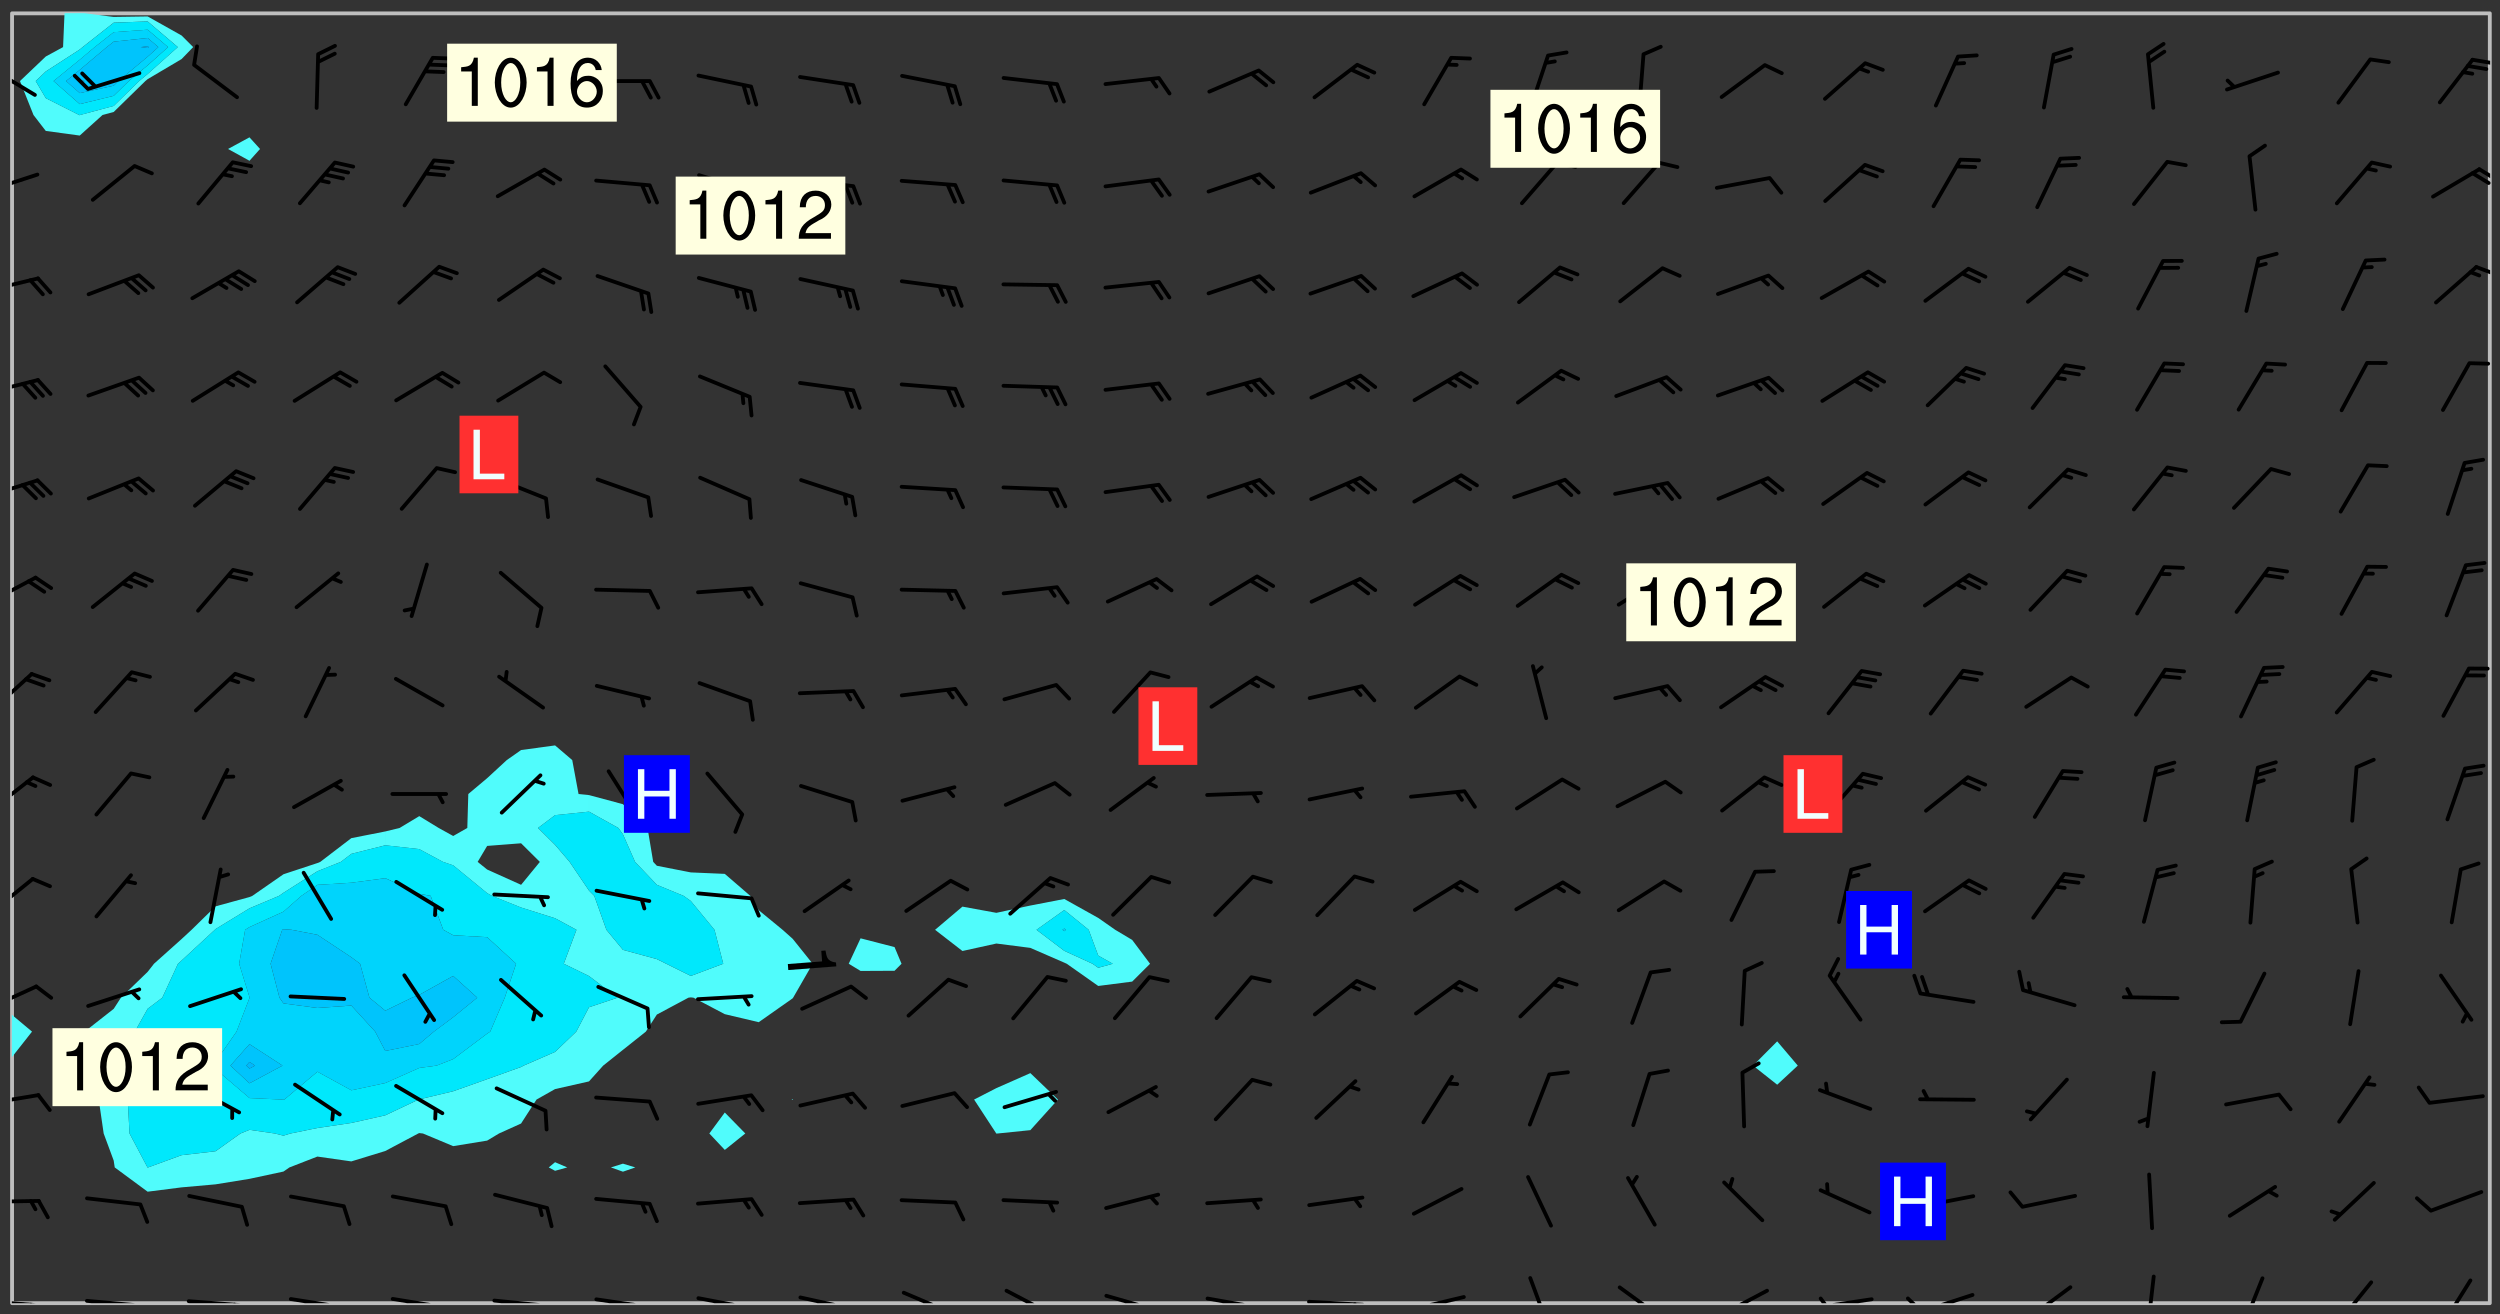 <svg xmlns="http://www.w3.org/2000/svg" role="img" xmlns:xlink="http://www.w3.org/1999/xlink" viewBox="142.45 309.95 326.84 171.84"><rect x="142.45" y="309.95" width="326.84" height="171.84" fill="#333333" stroke="none"/><defs><clipPath id="a"><path d="M144 448h1v32.328h-1zm0 0"/></clipPath><clipPath id="b"><path d="M144 311.672h1V443h-1zm0 0"/></clipPath><clipPath id="c"><path d="M144 311.672h324v168.656H144zm0 0"/></clipPath><clipPath id="d"><path d="M145 311.672h23V328h-23zm0 0"/></clipPath><clipPath id="e"><path d="M467 311.672h1v168.656h-1zm0 0"/></clipPath><clipPath id="f"><path d="M144 479h4v1.328h-4zm0 0"/></clipPath><clipPath id="g"><path d="M147 480h2v.328h-2zm0 0"/></clipPath><clipPath id="h"><path d="M146 480h2v.328h-2zm0 0"/></clipPath><clipPath id="i"><path d="M153 479h9v1.328h-9zm0 0"/></clipPath><clipPath id="j"><path d="M160 480h3v.328h-3zm0 0"/></clipPath><clipPath id="k"><path d="M166 479h9v1.328h-9zm0 0"/></clipPath><clipPath id="l"><path d="M173 480h3v.328h-3zm0 0"/></clipPath><clipPath id="m"><path d="M172 480h2v.328h-2zm0 0"/></clipPath><clipPath id="n"><path d="M180 479h8v1.328h-8zm0 0"/></clipPath><clipPath id="o"><path d="M187 480h2v.328h-2zm0 0"/></clipPath><clipPath id="p"><path d="M186 480h2v.328h-2zm0 0"/></clipPath><clipPath id="q"><path d="M193 479h8v1.328h-8zm0 0"/></clipPath><clipPath id="r"><path d="M200 480h2v.328h-2zm0 0"/></clipPath><clipPath id="s"><path d="M199 480h2v.328h-2zm0 0"/></clipPath><clipPath id="t"><path d="M206 479h9v1.328h-9zm0 0"/></clipPath><clipPath id="u"><path d="M213 480h3v.328h-3zm0 0"/></clipPath><clipPath id="v"><path d="M212 480h2v.328h-2zm0 0"/></clipPath><clipPath id="w"><path d="M220 479h8v1.328h-8zm0 0"/></clipPath><clipPath id="x"><path d="M227 480h2v.328h-2zm0 0"/></clipPath><clipPath id="y"><path d="M226 480h2v.328h-2zm0 0"/></clipPath><clipPath id="z"><path d="M233 479h8v1.328h-8zm0 0"/></clipPath><clipPath id="A"><path d="M240 480h2v.328h-2zm0 0"/></clipPath><clipPath id="B"><path d="M239 480h2v.328h-2zm0 0"/></clipPath><clipPath id="C"><path d="M246 479h9v1.328h-9zm0 0"/></clipPath><clipPath id="D"><path d="M253 480h2v.328h-2zm0 0"/></clipPath><clipPath id="E"><path d="M260 478h8v2.328h-8zm0 0"/></clipPath><clipPath id="F"><path d="M273 478h8v2.328h-8zm0 0"/></clipPath><clipPath id="G"><path d="M286 479h9v1.328h-9zm0 0"/></clipPath><clipPath id="H"><path d="M292 480h2v.328h-2zm0 0"/></clipPath><clipPath id="I"><path d="M300 479h8v1.328h-8zm0 0"/></clipPath><clipPath id="J"><path d="M306 480h3v.328h-3zm0 0"/></clipPath><clipPath id="K"><path d="M313 479h8v1.328h-8zm0 0"/></clipPath><clipPath id="L"><path d="M319 480h2v.328h-2zm0 0"/></clipPath><clipPath id="M"><path d="M326 479h9v1.328h-9zm0 0"/></clipPath><clipPath id="N"><path d="M342 476h4v4.328h-4zm0 0"/></clipPath><clipPath id="O"><path d="M353 478h8v2.328h-8zm0 0"/></clipPath><clipPath id="P"><path d="M366 478h8v2.328h-8zm0 0"/></clipPath><clipPath id="Q"><path d="M366 480h3v.328h-3zm0 0"/></clipPath><clipPath id="R"><path d="M379 479h9v1.328h-9zm0 0"/></clipPath><clipPath id="S"><path d="M380 479h2v1.328h-2zm0 0"/></clipPath><clipPath id="T"><path d="M393 478h8v2.328h-8zm0 0"/></clipPath><clipPath id="U"><path d="M391 479h3v1.328h-3zm0 0"/></clipPath><clipPath id="V"><path d="M407 477h7v3.328h-7zm0 0"/></clipPath><clipPath id="W"><path d="M422 476h3v4.328h-3zm0 0"/></clipPath><clipPath id="X"><path d="M435 476h4v4.328h-4zm0 0"/></clipPath><clipPath id="Y"><path d="M447 477h6v3.328h-6zm0 0"/></clipPath><clipPath id="Z"><path d="M461 477h5v3.328h-5zm0 0"/></clipPath><clipPath id="aa"><path d="M144 466h4v2h-4zm0 0"/></clipPath><clipPath id="ab"><path d="M144 452h4v3h-4zm0 0"/></clipPath><clipPath id="ac"><path d="M144 438h4v5h-4zm0 0"/></clipPath><clipPath id="ad"><path d="M144 424h3v6h-3zm0 0"/></clipPath><clipPath id="ae"><path d="M144 411h4v6h-4zm0 0"/></clipPath><clipPath id="af"><path d="M144 397h3v7h-3zm0 0"/></clipPath><clipPath id="ag"><path d="M144 385h4v5h-4zm0 0"/></clipPath><clipPath id="ah"><path d="M144 372h4v4h-4zm0 0"/></clipPath><clipPath id="ai"><path d="M144 359h4v3h-4zm0 0"/></clipPath><clipPath id="aj"><path d="M144 346h4v3h-4zm0 0"/></clipPath><clipPath id="ak"><path d="M465 344h3v2h-3zm0 0"/></clipPath><clipPath id="al"><path d="M144 332h4v4h-4zm0 0"/></clipPath><clipPath id="am"><path d="M466 331h2v3h-2zm0 0"/></clipPath><clipPath id="an"><path d="M465 332h3v3h-3zm0 0"/></clipPath><clipPath id="ao"><path d="M144 318h4v5h-4zm0 0"/></clipPath><clipPath id="ap"><path d="M465 317h3v2h-3zm0 0"/></clipPath><g id="aq" clip-path="url(#clip1)"><path fill="#fff" fill-opacity="0" fill-rule="evenodd" d="M0 0h1000v1000H0zm0 0"/><path fill="#d3d3d3" fill-opacity="0" fill-rule="evenodd" d="M162.152 355.867l-.234.293.059.234.117.172.176.234.293.348.113.059.117-.172.059-.234.176-.176.465-.176h.699l.234.293.289.816.059.176.176.23.352.234.699.699.172.176.234.348.234.41.289.582.41.465.23.234.234.176.117.23.176.293.172 1.164v.234l.059.289.059.117.117.117.348.41.117.172.176.176.176.234.117.172.172.352.059.234.234.406.234-.059-.176.176-.059.93h-.582l-.234-.113-.348.113-.117.117-.059.293-.059.176-.117.172-.465.293-.059.234-.059.113v.645l.059.172v.41l.059.059v.406l.059.406.117.176.059.059.23.641-.059.293v.699l-.059.582v.234l-.059.23-.055.352v1.922l.055.117h.426l-.367.117-.023.352.891 1.168 1.742.539 1.34.359v.539l.09.809.535.715 1.52.27.891-.086.09 1.164.535.18 1.16-.18 2.055-.984 1.16-.363 1.879-.176 1.695-.18-.18.719-1.516.086-1.25.09-.805.27-1.074.809.27.719.535.898-.18.625-.266.809.266 1.078.625.898.805.18 1.25-.18-.266.723.098.504.055.293v.172l.059.293v.406l.176.117.352.117h.406l.293-.176.113-.117.059-.117.117-.23.059-.176.352-.465.23-.176.176-.059.176.059.059.176.117.988.055.469.059.172.117.234.176.059.816.059h.289l.117.234.059.406.059.352v1.105l.117.293.117.348.289.699.176.352.582.754.352.176.172.059.469.234.641.465.348.234.293.176.293.055.23.062.816.348.293.176.113.172.352.352.117.176.523.641v.289l.059.352v.348l.059.352.059.289.117.059.172.059h.176l.582.234.176.117.176.289.176.234.113.234.293.23.117.117v.41l.059.055.289.234.234.117.059.117.117.172.059.117.23.234.059.176.234.059.117.059-.117.113-.059.117v.117l-.117.293-.117.289v.582l.176.117.117.059.059.117.117.117.113.059.176.348.059.352.059.406v.176l-.059.176-.117.699v.172l.117.176.293.293h.406l.176.117.117.172.117.293v.234h-.527l-.23-.234h-.234l-.176.059-.059.699.059.348.117.176.176.41.117.23.289.469.176.055h.523l.234.059.758.641.059.293v.234l.059.059.23.348v.352l-.117.172v.293l.293.289.293.176.172.059.293.176.293.117.582.406.289.234.293.176.219.16.016.012.23.176.641.523.176.234.117.176.176.176.113.172v.641l.117.176.469.117.582.117.234.059.23.113.293.117.113.059.586.352.289.172.176.062.176.055.176.059.699.352.289.176.234.055.289.176.234.117.641.406.293.117.172.059.234.059.41.059.23.059.234.117.059.172-.41.176.469.059.059.293.113.234.176.055.234.059.176.059.406.117.641.234.117.172.059.234v.176l-.059.117-.059.406.234.234.117.059.348.117.641.23.176.117.289.117.176.176.234.465.582 1.105.176.176.348.176.176.117.352.117 1.047.523.234.059.465.113.293.059.465.176.758.582.234.234.348.465.176.176.289.234.816.699.293.176.289.289.293.176.293.289.695.641.176.176.293.234.289.234.469.289.641.582.348.234.234.293.348.348.352.465.934.992.348.406.117.176.234.059.113.117.645.176.23.113.234.059.293.176.23.117.934.699.406.406.234.176.406.176.234.117.816.348.348.234.234.117.293.289.23.117.758.352.352.172.23.059.293.117.234.059.871.176h.816l.469.23.172.059.875.699.465.117.293.059.176.059.23.059.469.059.348.059.352.059.406.059h.293l.172.059v.23l.176.176h.293l.348.059.352.059.699.117h.641l.465-.234.293-.176.172-.117.41-.172.289-.176.934-.465.469-.293.523-.293.465-.172.465-.176 1.051-.465.289-.117.41-.117.289-.117.527-.176 1.516-.699.582-.348.289-.059.293-.059.348-.117.875-.23.352-.117h.113l.234-.059.875-.234.234-.059h.812l.352-.059.816-.117.172-.059.352-.055.293-.059.23-.059.816-.176.176-.059h.348l.234-.059.465-.117.758-.172.234-.059h.348l.41-.117.289-.059 1.285-.059h.289l.41-.059.23-.059h.176l.875-.117h.406l.41-.117h.348l.352-.113.871-.059h1.75l1.047.289.41.117.289.117.352.117.289.117 1.051.172.289.059h.293l.293.059.172.059.41.059.172.059.117.059h.117l.117.059.352.059h.113l.41.066 1.922.395 1.926.395 1.52.449 1.695.719 2.145.805 1.605-.719 1.43-.805 1.16-1.078 1.25-.449 3.035-.719 1.875-.359 2.145-1.348 2.234-1.254 2.5-1.258 1.695-.449 1.785-.18 1.16-.27.625.539 1.34-.27.715-.988.984-1.344.445-.18.805-.359 1.875-.539 1.785-.449 1.25-.27 1.16-.09 1.699-.09 1.961-.27 1.25-.09h.539l.625-.09h.891l2.145-.18 2.41-.18 2.59-.09 1.695.18 1.609.09 1.43.359 1.16.719 1.875.988 1.16 1.527.266.715.629.09.355.898.535.539.535 1.527 1.074.359h.535l-.805.535.09 1.707.715 2.695.891.805.895.988.715 1.258 1.785.539 1.52-.18.355 1.344 1.609-.805.98-.539.27.27.316-.215.219-.145.801.449.449-.359h.355l.535-.27.539-.719.535-.27.625-.988 1.16.449.84.371 1.395.617 1.695-.18h1.605l1.785.09.18-1.707.535-1.344.805.27.492.848.402.406-.09.539v.359l.715.449.711-.27h1.43l.359.988.445 1.258.715 1.344 1.25.629 1.695.629.715-.18.18-.539.98-.09.449.359.086 1.258-.266.629-.535.18v.539l.715.984.266.539.984.988.801 1.078-.266.359-.09.898-.625 2.332-.355 2.066-.09 1.793-.18.719-.09.539v1.438l-.98 1.883-.359 1.707-.535.898-.805 1.168-.266.539 2.055 1.254.086.359-.355.539-.09-.18v.809l.09 1.438-.445.715-1.074.094-.266.715.535.898.805.719 1.16.809 1.34.27.445.359-.355.449-1.789-.09-1.25-.449-.715-.719-.625-.09-.176 3.59-.188 1.309h89.359V311.703h-55.27v49.082l.762.125 3.289.543 2.023 2.836v2.754l2.352.332 2.348.332h4.051l-1.379 4.16-2.023.707-2.023.703-.543.344-2.594 1.617-.188.117-2.023-2.078-.73-2.742-2.672-2.078-1.375-3.5-.066-.082-1.957-2.672 2.75-1.418v-49.082H294.422v91.414l.117.031.133.012.074.074.105.047.09.059.086.059.09.059.297.297.059.09.031.117.027.117.016.137-.031.117-.059.09-.059.086-.043.105-.047.102-.027.121v.145l.176.27.148.148.074.086.074.074.043.105.062.09.059.086.043.105.059.09.047.102.043.105.059.086.117.18.074.074.062.086.059.09.043.105.059.09.059.086.062.09.059.09.043.102.117.18.074.074.059.086.074.074.09.059.105.047h.148l.133-.016.133.016.102-.047.074-.074.047-.102-.016-.133v-.148l-.047-.105-.027-.117-.047-.102-.027-.121-.043-.102-.062-.09-.043-.102-.043-.105-.031-.117-.016-.133-.012-.137.086-.059.059-.086.121-.031.043.105.016.133v.117l.059.102.059.09.09.059.148.148.059.09.043.105-.012.102.086.059.105.047.086.059.09.059.074.074-.117.027-.105.047-.086.059-.074.074-.059.09-.062.086-.027.121-.047.102-.043.105-.031.117-.012.133-.016.133v.148l.027.117.047.105.043.102.059.09.074.074.09.059.074.074.09.059.059.09.043.105.047.102.117.031.133.016h.148l.117-.031.105.043.043.105.047.102.027.121L299.5 410l.027.117.031.121.027.117.105.043.102.047.133-.016.148.148.062.086.074.074.07.074.09.062.105.043.102.043.117.031.137.016.117-.031.074-.074.027-.117-.012-.133-.031-.121-.027-.117.043-.105h.117l.09.062.117.027h.148l.133.016h.148l.133.016.133-.016h.148l.133-.016.133-.012.137.012.117-.027.133-.016.191-.059-.059.176-.016.133-.027.121-.016.133-.059.086-.133.016-.105.047-.105.043-.117.031-.117.027-.266.031h-.148l-.133.016-.074.074.059.086.148.148.117.18.074.07.09.062.09.059.086.059.09.059.102.043.105.062.105.043.086.059.105.047.102.043.18.117.059.09-.043.102-.047.105.016.133.223.223.059.09.043.102.031.121.043.102.016.133.031.117.012.137.031.117.148.148.102.043.105.043.117.031.133.016.137.016h.117l.117-.031.09-.059.043-.105.047-.102.043-.105.031-.117.012-.133v-.148l-.012-.133-.016-.133-.031-.117-.043-.105-.047-.105-.043-.102-.043-.105-.016-.133.016-.133.027-.117.031-.117.027-.121.047-.102.09-.059.086-.062.074-.074.09-.059.223-.223.059-.086.074-.074.117-.18.059-.086v-.148l-.074-.074-.102-.047-.105-.043-.102-.043-.059-.09-.047-.105-.027-.117.09-.059.117-.031.102-.043.18-.117.148-.148.012-.133-.012-.105-.09-.059-.133.016h-.148l-.133.016-.133-.016-.121-.031-.086-.059-.074-.074-.059-.09-.062-.086-.117-.18-.059-.086.031-.121.086-.059.121-.031.059-.086v-.121l-.031-.117-.059-.09-.059-.086-.047-.105-.027-.117-.016-.133.059-.09.074-.074.09-.059.117-.18.074-.074.059-.086.148-.148.121-.031.133-.016.133.016.074.074.043.105.016.133-.031.117-.117.031-.133.012-.148.148-.043.105-.047.102-.027.121-.031.117v.148l.031.117.043.105.059.09.074.07.074.074.117.031.121.027.117-.027.133-.016h.117l.09.059.074.074.047.105.059.086.102.047.133.016.105.043.086.059-.012.105-.074.074-.18.117-.059.09-.09.059-.07.074-.074.074-.062.09-.027.117-.016.133.016.133-.016.133v.148l.016.133.027.117.031.121.074.074.09.059.086.059.09.059.117.031v.086l-.102.047-.09.059-.266.031-.117.027h-.148l-.105.043-.102.047-.059.09-.062.234-.012.133-.031.121-.016.133v.293l-.012.133.012.137.016.133.133.016.133.012.121.031.086.059.074.074.047.105.043.102.016.133v.445l-.016.133v.445l.031.266.027.117.016.133.031.117.086.211.031.266v.148l-.031.117-.027.117-.031.121-.027.117-.031.117-.031.121-.012.133-.016.133.09.059.117-.031.102.016.047.105-.031.266v.441l-.043.105-.047.105-.043.102-.043.105-.059.086-.031.121-.043.117-.031.117-.016.133.016.133.059.09.105.047.086.059.059.086-.012.137-.031.117-.043.102v.445l-.016.133v.148l-.031.117-.043.105-.027.117-.047.105-.043.102-.031.121-.027.117-.031.133-.031.117-.027.117-.043.105-.031.117-.031.121-.012.133-.016.133v.297l.027.117v.148l.047.398.027.117.059.09.121.031h.148l.133-.016.059.09v.117l-.059.09-.09.059-.102.043-.105.047-.09.059-.086.059-.137.016-.117-.031-.133-.016-.102.047-.062.086-.012.137-.016.133-.031.117-.027.117-.016.133-.031.121v.297l.016.133.031.117v.148l.012.133v.148l-.027.117-.047.102-.027.121-.031.117-.059.09-.074.074-.102.043-.105.047-.117.027-.121.031-.102-.047.059-.086.105-.047.027-.117.031-.117.027-.121.031-.117v-.148l.016-.133-.031-.117-.043-.105-.105.016-.074.074-.102.043-.09.062-.074.074-.043.102-.016.133-.031.117L304.25 426l-.031.117-.027.117-.031.121-.027.117-.031.117-.043.105-.09.059h-.09l-.117-.031-.031-.086.016-.137-.031-.117v-.148l-.012-.133v-.148l-.062-.234-.027-.121-.043-.102-.047-.105-.059-.086-.059-.09-.043-.105-.062-.086-.148-.148-.07-.074-.105-.047-.105-.043-.102-.043-.297-.297-.09-.074-.086-.059-.105-.043-.09-.062-.086-.059-.105-.043-.09-.059-.086-.062-.074-.07-.105-.047-.086-.059-.105-.043-.09-.062-.102-.043-.105-.043-.086-.059-.105-.047-.105-.043-.102-.047-.09-.059-.102-.043-.105-.043-.09-.062-.117-.027-.133-.016-.133.016H299.75l-.133.016-.117-.031-.09-.059-.074-.074-.09-.059-.102-.047h-.148l-.121-.027-.102-.043-.074-.074-.117-.18-.09-.059-.102-.043-.09-.062-.105-.043-.09-.059-.086-.059-.105-.047-.059-.086-.059-.09-.043-.105-.047-.102-.074-.074-.086-.059-.074-.074-.09-.059-.223-.223-.043-.105-.031-.266.105-.043h.145l.105.043.074.074.09.059.086.059.105.047.09.059.148.148.07.074.148.148.062.086.074.074.086.059.074.074.09.062.09.059.086.059.27.176.102.047.105.043.102.043.047-.074.059-.086.074-.074.07-.074.105.043.074.074.059.09.043.102.047.105.043.105.121.027.117-.027.074-.09.043-.105.059-.09.074-.074.105-.043.117-.027.133.012.09.059.148.148.059.09.043.105.047.102.043.105.043.102.105.047.105.043.133.016.086-.059.059-.09.074-.074.105-.043.117.027.105.047.102.043.105.043.102.047.18.117v.117l-.016.133.016.133.016.137.059.086.102.047.121.027.117.031h.148l.117-.031.059-.09.18-.117.059-.09.074-.074.059-.086.117-.18.18-.117.117.031.09.059.043.074-.016.133v.117l.09.059h.148l.133-.016.133-.012.266-.031.105-.043.117-.031.121-.027.074-.074.07-.074.062-.09-.016-.105-.047-.102-.102-.043-.105-.016-.117.027-.266.031h-.148l-.074-.074-.09-.059-.117-.031-.117-.027-.133-.016h-.148l-.133.016h-.297l-.105-.047-.148-.148-.043-.102-.059-.09.223-.223.086-.059.105-.043.117-.031.133-.016.133.016.137.016.102.043.133-.012.09-.062.102-.043.062-.09-.047-.102-.09-.059-.117-.031-.102-.043-.059-.09-.062-.09v-.117l.016-.133.105-.047.074-.07v-.121l-.09-.059-.031-.117.09-.059.074-.074.043-.105.059-.09.047-.102.016-.133v-.148l-.047-.105-.043-.102-.09-.059-.133-.016-.102-.043-.137-.016-.117-.031h-.445l-.133-.016-.133-.012-.133-.016-.117-.031h-.148l-.133-.016-.133-.012-.266-.031-.121-.043-.086-.059-.074-.074v-.148l.012-.133.105-.047.102-.043.133-.016h.152l.133-.016h.293l.121.031.102.043.09.059.234.062.121-.047.09-.059.102-.043.133-.016.105.043.102.047.133.012.121-.027h.145l.121-.031.117-.027.105-.047.074-.074.086-.059.148-.148.059-.086.047-.105.027-.117.016-.105-.102-.043-.09-.059-.117-.031-.105-.043-.09-.062-.074-.086-.074-.074-.102-.043-.105-.047-.102-.043-.059-.09-.047-.102-.086-.211-.062-.086-.059-.09-.074-.074-.086-.059h-.27l-.117.031-.09.059-.102.043-.133.016-.105-.016-.027-.117-.062-.09-.117-.031-.102-.043-.148-.148-.031-.117-.016-.105.074-.074.18-.117.117-.027.117-.031.137.016.102.043.105.043.102.047.105.043.117.031.133.016.117.027.133.016.105-.016.09-.059-.074-.074-.105-.043-.074-.074-.074-.09-.148-.148-.086-.059-.09-.059-.074-.074-.09-.059-.102-.047-.121-.027-.102-.047-.105-.043-.117-.031-.102-.043-.121-.031h-.148l-.117.031-.105.043-.086.062-.18.117-.086.059-.09.059-.105.047-.086.059-.105.043-.102.043-.105.047-.074.074-.059.09-.059.086-.047.105-.059.086-.074.074-.133-.012-.117-.031h-.117l-.074.074-.09.059-.074.074-.09.059-.086.059-.105.047-.102.043-.137.016-.102-.043-.148-.148-.105-.047h-.086l-.105.047-.102.043-.121.031-.117-.031-.074-.074v-.117l.031-.121.074-.07.059-.09.074-.074.117-.031.105-.043h.293l.133-.016.137-.016.102-.043.09-.059.102-.047.09-.059.133-.012.09.059.133.012.09-.059.086-.059.105-.043.09-.059.086-.062.09-.059.148-.148.059-.086.059-.09.105-.043.133-.016.117.027.121.031.059-.059.059-.09.031-.266.027-.117.105.012.133.016.102-.043.09-.059.059-.09.074-.074.059-.09.047-.102.012-.133-.012-.133-.047-.105-.148-.148-.059-.09-.059-.086-.043-.105v-.445l.016-.133v-.148l.012-.133-.059-.059-.09.059-.102-.043-.18-.117-.086-.059-.062-.09-.059-.09-.074-.074-.086-.059-.121.031-.102.012-.105.047-.086.059-.105.043-.148.148-.09.059-.086.059-.09.062-.105.043-.133.016v-.121l.105-.043.117-.031.074-.07.043-.105v-.148l-.027-.117-.148-.148-.133-.016h-.148l-.117.031-.105.043-.102.043-.09.062-.117.027-.074-.074.012-.133-.043-.102-.043-.105-.09-.059-.117.027-.121.031-.117.031-.102.043-.121.031-.102.043-.105.043-.09.059-.102.016v-.117l.016-.133-.059-.09-.074.043-.148.148-.059.09-.074.074-.047.105-.043.102-.074.074-.059.09-.074.074-.059.086-.074.074-.09.062-.074.07-.074.074-.102.016-.133.016-.105-.043v-.121l.148-.148.043-.102.059-.09.047-.102.043-.105.059-.09.031-.117.043-.102.031-.121.027-.117.047-.105.043-.102.043-.105.074-.07.09-.062.09-.059.102-.043h.297l.266-.031.105-.043-.074-.074-.117-.031-.105-.043-.09-.059-.102-.047-.09-.059-.102-.043-.105-.043-.09-.062-.086-.059-.105-.043-.102-.043-.121-.031-.117-.031-.102-.043L297.5 410.25l-.102-.043-.09-.059-.043-.105-.016-.133.102-.043.133-.016.137.016.133-.016.102-.043.059-.09.016-.105-.09-.059-.074-.074-.102-.043-.09-.059-.148-.148-.043-.105-.016-.133v-.293l-.059-.09-.09-.059-.074-.074-.043-.105-.031-.117-.059-.09-.074-.074-.117-.027-.074-.074-.09-.059-.09-.062-.086-.059-.074-.074-.059-.086-.047-.105-.086-.059-.148-.148-.195-.059-.133.016-.102.043-.074.074-.047.102-.043.105-.059.09-.059.086-.297.297-.09.059h-.086l-.062-.086-.043-.105.031-.117.059-.09.027-.117-.012-.133-.09-.062-.105.047-.117.027-.117.031-.27.176-.102.047-.117.027-.105.047-.09.059-.102.043-.059-.086-.047-.105.016-.133.047-.105.07-.074.074-.07.059-.09v-.148l-.043-.105h-.238l-.102.047-.031.117-.027.117-.031.121-.074.043-.133.016-.074-.047-.043-.102-.043-.105-.047-.102-.043-.105-.121.031-.102.043-.133.016-.117.031-.105.043-.09.059-.102.047-.121.027-.133.016-.102-.043-.059-.09-.047-.105-.043-.102-.043-.105v-.117l.059-.09.086-.059.18-.117.102-.047.105-.043.105-.059.102-.043.09-.062.102-.043.105-.059.102-.047.09-.059.105-.043.102-.043.09-.062.102-.043.137-.016.117.031.102.043.121.031.102.043.105.047.102.043.105.043.102.047.105.043.102.043.105.047.086.059.105.043.117.031.105.043.102.047.09.059.105.043.102.043.105.047.117.027.102.047.121.027h.148l.086-.059.016-.102.059-.09-.027-.117-.074-.074-.117-.18-.074-.074-.09-.074-.18-.117-.086-.059-.105-.043-.102-.047-.27-.176-.059-.09-.074-.074-.059-.09-.043-.102-.031-.117-.016-.137v-.562l-.012-.133-.016-.133-.031-.117-.016-.133-.012-.133-.031-.121-.223-.223-.059-.086-.016-.105.031-.117.133-.016v-91.414H172.992v1.453l-.059.234-.352 1.051-.172.523-.117.348-.176.41-.117.172-.234.293-.23.059h-.352l-.117.059-.23.406v.293l.117.176.23.23.117.234.641.758.293.465.176.234.23.352.234.348.641.816.176.465.172.41.117.695.176.469.117 1.398.059.465v.875l.117 1.047v4.781l-.059.465-.352 1.281-.176.523-.113.41-.352.93L172.934 336l-.234.582-.117.176-.172.348-.176.406-.352.816-.059.293-.113.293-.117.289-.059.176-.117.875-.059.406-.059.117-.059.176-.059.172-.23.527-.117.172v.234l-.117.234-.059.172-.176.586v.289l-.059.176v.293l-.059.113-.059.527v.172l-.055.234v2.621l-.176.816-.117.176-.176.234-.117.172-.113.234-.586.934-.23.289-.293.465-.176.234-.289.352-.352.699-.113.23-.176.41-.176.23-.406.527-.816.699-.293.172-.289.234-.176.117-.176.176-.523.406-.527.176-.172.176-.234.055-.641.176h-.758m12.211 31.023l-1.074.449.359.895 1.25-.715.445-.539-.98-.09"/><path fill="#d3d3d3" fill-opacity="0" fill-rule="evenodd" d="M201.508 416.598h-.895l.449.629.98.359.805-.09.445-.988-.176.09-.715-.355-.895.355m154.621 59.07l-.059-.523v-.293l.113-.293.059-.23.469-.469h.113l.117-.113.117-.059h.176l.234-.059h.348l.234.059.117.059.23.172.059.176.117.582v.293l-.117.176-.172.289-.176.176-.527.523-.23.234-.117.059h-.176l-.117-.059-.406-.293-.176-.117-.117-.059-.059-.113-.055-.117m6.641-10.957l-.059-.172v-1.109l.059-.172.176-.059.172-.059h.176l.234-.059.117.059.059.699-.059.172-.117.176-.117.059-.234.523-.113.059h-.234l-.059-.117m9.613-14.391l-.117-.176v-.699l.293-.875.117-.172.176-.352.113-.23.117-.293.352-.758.117-.23.172-.234h.176l.117-.059h.641l.117.059.234.234.172.113.352.293.117.117.113.176v.113l.117.059.117.117v.699l-.059.176v.23l-.059.176-.348 1.051-.117.23-.117.234-.117.059-.23.234-.641.289h-.875l-.41-.117-.641-.465"/><path fill="none" stroke="#bebebe" stroke-linecap="round" stroke-linejoin="round" stroke-miterlimit="10" stroke-width=".5" d="M467.957 311.695H144.027v168.625h323.93v-168.625"/><g clip-path="url(#a)"><path fill="#fff" fill-opacity="0" fill-rule="evenodd" d="M144 475.891v4.438h.004H144v-32.16 27.723"/></g><g clip-path="url(#b)"><path fill="#fff" fill-opacity="0" fill-rule="evenodd" d="M144 440.383v2.234-130.945h.004H144V440.383"/></g><path fill="#50fcfc" fill-rule="evenodd" d="M144 442.617v5.551l.004-.004v-5.547H144"/><g clip-path="url(#c)"><path fill="#fff" fill-opacity="0" fill-rule="evenodd" d="M144.004 480.328v-32.164l2.633-3.344-2.633-2.203V311.672h6.883l-.191 4.438-2.258 1.227-3.375 3.211 1.766 4.438 1.609 2.086 4.438.605 2.984-2.691 1.457-.391 4.141-4.047.297-.246 4.438-2.625 1.516-1.566-1.516-1.516-4.438-2.492-4.438.066-3.867-.496h21.617v16.23l-2.805 1.523 2.805 1.543 1.379-1.543-1.379-1.523v-16.23h39.949v95.727l-4.441.605-1.871 1.312-2.566 2.367-2.465 2.07-.129 4.438-1.844 1.051-1.902-1.051-2.535-1.547-2.566 1.547-1.875.457-4.438.875-4.062 3.105-.375.152-4.438 1.465-4.066 2.824-.375.156-4.438 1.215-3.133 3.066-1.305 1.207-3.609 3.23-.828 1.059-3.496 3.379-.941 1.457-3.797 2.98-.645 2.477-1.246 1.965 1.246.621 2.488 3.816.645 4.438 1.309 3.535.137.902 4.301 3.172 4.438-.566 4.438-.395 4.438-.719 4.441-.953.781-.539 3.656-1.422 4.438.633 4.438-1.359 4.309-2.289.133-.055.488.055 3.949 1.652 4.438-.723 1.551-.93 2.887-1.305 2.02-3.133 2.422-1.367v9.559l-.824.684.824.441 1.594-.441-1.594-.684v-9.559l4.438-1.004 1.855-2.066 2.582-2.059v14.879l-1.574.492 1.574.559 1.617-.559-1.617-.492v-14.879l2.996-2.383 1.441-2.234 4.125-2.203.312-.043.355.043 4.086 2.152v12.859l-2.023 2.742 2.023 2.148 2.68-2.148-2.68-2.742v-12.859l4.438 1.051 4.438-3.121v13.191l-.145.043.145.051.051-.051-.051-.043v-13.191l.059-.082 2.555-4.438-2.613-3.262-1.32-1.176-3.117-2.562-1.105-1.875-3.332-2.875-4.441-.191-4.438-.867-.48-.508-.742-4.438-3.215-3.105-4.438-1.191-1.367-.141-.824-4.438-2.246-1.918v-95.727h39.941v120.949l-1.551 3.324 1.551.941 4.441-.023.914-.918-.914-2.18-4.441-1.145V311.672h26.633v115.805l-4.438.859-4.441.953-4.438-.812-3.578 3.031 3.578 2.77 4.438-.977 4.441.57v16.371l-4.441 1.961-2.914 1.496 2.902 4.438.012.012.16-.012 4.281-.438 3.605-4-3.605-3.457v-16.371l4.438 1.93.32.145 4.117 2.902 4.438-.57 2.336-2.332-2.336-3.117-2.215-1.32-2.223-1.555-4.438-2.477V311.672h93.203v134.418l-3.156 3.172 3.156 2.5 2.691-2.5-2.691-3.172V311.672h93.203v168.656H144.004"/></g><path fill="#50fcfc" fill-rule="evenodd" d="M146.637 444.82l-2.633 3.344v-5.547l2.633 2.203"/><g clip-path="url(#d)"><path fill="#50fcfc" fill-rule="evenodd" d="M146.828 324.984l-1.766-4.438 3.375-3.211 2.258-1.227.191-4.438h2.562l3.867.496 4.438-.066v.652l-4.438.16-4.066 3.195-.375.312-4.438 2.871-1.32 1.254 1.32 2.238 4.355 2.199.082.035.039-.035 4.402-1.184 3.328-3.254 1.109-.922 3.941-3.516-3.941-3.355v-.652l4.438 2.492 1.516 1.516-1.516 1.566-4.438 2.625-.297.246-4.141 4.047-1.457.391-2.984 2.691-4.438-.605-1.609-2.086"/></g><path fill="#00e8fc" fill-rule="evenodd" d="M148.438 322.785l-1.32-2.238 1.32-1.254 4.438-2.871.375-.312 4.066-3.195 4.438-.16v1.078l-4.438.324-2.488 1.953-1.953 1.645-3.43 2.793 3.43 3.016 4.441-1.086 1.973-1.93 2.465-2.055 2.672-2.383-2.672-2.277v-1.078l3.941 3.355-3.941 3.516-1.109.922-3.328 3.254-4.402 1.184-.039.035-.082-.035-4.355-2.199"/><path fill="#00d4fc" fill-rule="evenodd" d="M152.875 323.562l-3.43-3.016 3.43-2.793 1.953-1.645 2.488-1.953 4.438-.324v1.082l-4.438.48-.91.715-3.531 2.977-1.793 1.461 1.793 1.578 4.441-.973.617-.605 3.82-3.184 1.402-1.254-1.402-1.195v-1.082l2.672 2.277-2.672 2.383-2.465 2.055-1.973 1.93-4.441 1.086"/><path fill="#00c4fc" fill-rule="evenodd" d="M152.875 322.125l-1.793-1.578 1.793-1.461v1.332l-.156.129.156.141.672-.141-.672-.129v-1.332l3.531-2.977.91-.715 4.438-.48v1.078l-.895.117.895.121.137-.121-.137-.117v-1.078l1.402 1.195-1.402 1.254-3.82 3.184-.617.605-4.441.973"/><path fill="#50fcfc" fill-rule="evenodd" d="M152.875 449.883l-1.246-.621 1.246-1.965.645-2.477 3.797-2.98.941-1.457 3.496-3.379.828-1.059 3.609-3.23 1.305-1.207 3.133-3.066 4.438-1.215.375-.156 4.066-2.824 4.438-1.465.375-.152 4.062-3.105 4.438-.875v1.812l-4.438 1.117-1.375 1.051-3.062 1.223-4.438 2.816-.574.402-3.867 1.629-4.438 2.711-.098.098-4.34 4.016-.473.422-2.051 4.438-1.914 1.445-1.676 2.992-1.426 4.441.496 4.438.238 4.438 2.348 4.438.02.016.051-.016 4.387-1.605 4.438-.512 3.258-2.32 1.18-.48 3.312.48 1.129.281.922-.281 3.516-.719 4.438-.66 4.438-1 4.355-2.059.086-.027 4.438-1.059 4.438-1.578 4.438-1.594.332-.18 4.109-1.789 2.77-2.652 1.668-3.188 3.73-1.25-3.73-2.828-3.301-1.609 1.66-4.438L215.016 430l-4.441-1.402-3.82-1.527-.617-.355-4.438-3.633-1.336-.453-3.102-1.668-4.441-.5v-1.812l1.875-.457 2.566-1.547 2.535 1.547 1.902 1.051 1.844-1.051.129-4.438 2.465-2.07 2.566-2.367 1.871-1.312v12.191l-4.438.344-1.242 2.09 1.242.996 4.438 2 2.453-2.996-2.453-2.434v-12.191l4.441-.605 2.246 1.918.824 4.438 1.367.141v2.164l-4.438.457-2.227 1.676 2.227 2.207 1.902 2.23 2.535 3.75.688.691 1.586 4.438 2.164 2.621 4.438 1.211 1.215.605 3.223 1.594 4.238-1.594-1.145-4.438-3.094-3.762-.945-.676-3.492-1.441-2.852-3-1.586-3.602-.602-.836-3.836-2.133v-2.164l4.438 1.191 3.215 3.105.742 4.438.48.508 4.438.867 4.441.191 3.332 2.875 1.105 1.875 3.117 2.562 1.32 1.176 2.613 3.262-2.555 4.438-.059.082-4.438 3.121-4.438-1.051-4.086-2.152-.355-.043-.312.043-4.125 2.203-1.441 2.234-2.996 2.383-2.582 2.059-1.855 2.066-4.438 1.004-2.422 1.367-2.02 3.133-2.887 1.305-1.551.93-4.438.723-3.949-1.652-.488-.055-.133.055-4.309 2.289-4.438 1.359-4.438-.633-3.656 1.422-.781.539-4.441.953-4.438.719-4.438.395-4.438.566-4.301-3.172-.137-.902-1.309-3.535-.645-4.438-2.488-3.816"/><path fill="#00b8fc" fill-rule="evenodd" d="M152.875 320.688l-.156-.141.156-.129.672.129-.672.141"/><path fill="#00e8fc" fill-rule="evenodd" d="M159.148 453.699l-.496-4.438 1.426-4.441 1.676-2.992 1.914-1.445 2.051-4.438.473-.422 4.34-4.016.098-.098 4.438-2.711 3.867-1.629.574-.402 4.438-2.816 3.062-1.223 1.375-1.051 4.438-1.117v4.301l-4.438.594-4.438.277-2.094 1.438-2.344 2.066-4.441 2.016-.566.355-.785 4.438 1.352 4.375.012.062-.012.039-1.695 4.398-2.742 3.938-.324.504.324.457 4.438 3.789 4.148.191.293.031.117-.031 4.32-3.637 4.438 2.43 4.438-.949 4.441-1.973 2.273-.309 2.164-.848 4.438-3.328.406-.266 1.898-4.438 1.484-4.438-3.789-3.469-4.438-.254-1.301-.715-1.648-4.438-1.488-.266-4.441-2.043v-4.301l4.441.5 3.102 1.668 1.336.453 4.438 3.633.617.355 3.82 1.527L215.016 430l2.797 1.508-1.66 4.438 3.301 1.609 3.73 2.828-3.73 1.25-1.668 3.188-2.77 2.652-4.109 1.789-.332.18-4.438 1.594-4.438 1.578-4.438 1.059-.086.027-4.355 2.059-4.438 1-4.438.66-3.516.719-.922.281-1.129-.281-3.312-.48-1.18.48-3.258 2.32-4.438.512-4.387 1.605-.051.016-.02-.016-2.348-4.438-.238-4.438"/><path fill="#00b8fc" fill-rule="evenodd" d="M161.754 316.23l-.895-.121.895-.117.137.117-.137.121"/><path fill="#00d4fc" fill-rule="evenodd" d="M170.629 449.719l-.324-.457.324-.504 2.742-3.938 1.695-4.398v6.035l-2.492 2.805 2.492 2.316 4.32-2.316-4.32-2.805v-6.035l.012-.039-.012-.062-1.352-4.375.785-4.438.566-.355 4.441-2.016v2.297l-.16.074-1.523 4.438 1.164 4.438.52.746 4.438.602 4.438-.32L191.5 444.82l1.32 2.527 4.441-.91 1.914-1.617 2.523-1.883 3.148-2.555-3.148-2.844-4.438 2.473-.945.371-3.496 1.699-2.07-1.699-1.223-4.438-1.145-.848-4.438-2.938-3.402-.652-1.035-.074v-2.297l2.344-2.066 2.094-1.438 4.438-.277 4.438-.594 4.441 2.043 1.488.266 1.648 4.438 1.301.715 4.438.254 3.789 3.469-1.484 4.438-1.898 4.438-.406.266-4.438 3.328-2.164.848-2.273.309-4.441 1.973-4.438.949-4.438-2.43-4.32 3.637-.117.031-.293-.031-4.148-.191-4.438-3.789"/><path fill="#50fcfc" fill-rule="evenodd" d="M175.066 330.969l-2.805-1.543 2.805-1.523 1.379 1.523-1.379 1.543"/><path fill="#00c4fc" fill-rule="evenodd" d="M175.066 451.578l-2.492-2.316 2.492-2.805v2.328l-.422.477.422.391.734-.391-.734-.477v-2.328l4.32 2.805-4.32 2.316"/><path fill="#00b8fc" fill-rule="evenodd" d="M175.066 449.652l-.422-.391.422-.477.734.477-.734.391"/><path fill="#00c4fc" fill-rule="evenodd" d="M178.988 440.383l-1.164-4.438 1.523-4.438.16-.074 1.035.074 3.402.652 4.438 2.938 1.145.848 1.223 4.438 2.07 1.699 3.496-1.699.945-.371 4.438-2.473 3.148 2.844-3.148 2.555-2.523 1.883-1.914 1.617-4.441.91L191.5 444.82l-3.117-3.41-4.438.32-4.438-.602-.52-.746"/><path fill="#fff" fill-opacity="0" fill-rule="evenodd" d="M206.137 420.539l-1.242 2.09 1.242.996 4.438 2 2.453-2.996-2.453-2.434-4.438.344"/><path fill="#00e8fc" fill-rule="evenodd" d="M215.016 420.398l-2.227-2.207 2.227-1.676 4.438-.457 3.836 2.133.602.836 1.586 3.602 2.852 3 3.492 1.441.945.676 3.094 3.762 1.145 4.438-4.238 1.594-3.223-1.594-1.215-.605-4.438-1.211-2.164-2.621-1.586-4.438-.688-.691-2.535-3.75-1.902-2.23"/><path fill="#50fcfc" fill-rule="evenodd" d="M215.016 463.016l-.824-.441.824-.684 1.594.684-1.594.441m8.875.117l-1.574-.559 1.574-.492 1.617.492-1.617.559m13.316-2.848l-2.023-2.148 2.023-2.742 2.68 2.742-2.68 2.148m8.875-6.535l-.145-.051.145-.043.051.043-.051.051m8.875-16.863l-1.551-.941 1.551-3.324 4.441 1.145.914 2.18-.914.918-4.441.023m13.316-2.609l-3.578-2.77 3.578-3.031 4.438.812 4.441-.953 4.438-.859v1.445l-3.633 2.586 3.633 2.75 3.688 1.688.75.527 1.902-.527-1.902-1.066-1.25-3.371-3.188-2.586v-1.445l4.438 2.477 2.223 1.555 2.215 1.32 2.336 3.117-2.336 2.332-4.438.57-4.117-2.902-.32-.145-4.438-1.93-4.441-.57-4.438.977m4.426 23.859l-2.902-4.438 2.914-1.496 4.441-1.961 3.605 3.457-3.605 4-4.281.438-.16.012-.012-.012"/><path fill="#00e8fc" fill-rule="evenodd" d="M281.59 434.258l-3.633-2.75 3.633-2.586v2.414l-.242.172.242.184.211-.184-.211-.172v-2.414l3.188 2.586 1.25 3.371 1.902 1.066-1.902.527-.75-.527-3.688-1.688"/><path fill="#00d4fc" fill-rule="evenodd" d="M281.59 431.691l-.242-.184.242-.172.211.172-.211.184"/><path fill="#50fcfc" fill-rule="evenodd" d="M374.793 451.762l-3.156-2.5 3.156-3.172 2.691 3.172-2.691 2.5"/><g clip-path="url(#e)"><path fill="#fff" fill-opacity="0" fill-rule="evenodd" d="M467.996 480.328H468V311.672h-.004H468v168.656h-.004"/></g><path fill="#fff" fill-opacity="0" fill-rule="evenodd" d="M243.375 432.914l.445 5.824 9.934-.762-.449-5.824-9.93.762"/><path fill-rule="evenodd" d="M251.746 435.781l.039.508-6.277.48-.059-.785 4.477-.344-.105-1.383.551-.043.109.555.074.246.105.223.156.191.223.156.305.121.402.074"/><g clip-path="url(#f)"><path fill="none" stroke="#000" stroke-linecap="round" stroke-linejoin="round" stroke-miterlimit="10" stroke-width=".5" d="M147.504 480.605l-7.008-.555"/></g><g clip-path="url(#g)"><path fill="none" stroke="#000" stroke-linecap="round" stroke-linejoin="round" stroke-miterlimit="10" stroke-width=".5" d="M147.504 480.605l.977 2.25"/></g><g clip-path="url(#h)"><path fill="none" stroke="#000" stroke-linecap="round" stroke-linejoin="round" stroke-miterlimit="10" stroke-width=".5" d="M146.484 480.523l.488 1.129"/></g><g clip-path="url(#i)"><path fill="none" stroke="#000" stroke-linecap="round" stroke-linejoin="round" stroke-miterlimit="10" stroke-width=".5" d="M160.816 480.637l-7-.617"/></g><g clip-path="url(#j)"><path fill="none" stroke="#000" stroke-linecap="round" stroke-linejoin="round" stroke-miterlimit="10" stroke-width=".5" d="M160.816 480.637l.957 2.258"/></g><g clip-path="url(#k)"><path fill="none" stroke="#000" stroke-linecap="round" stroke-linejoin="round" stroke-miterlimit="10" stroke-width=".5" d="M174.133 480.594l-7.008-.531"/></g><g clip-path="url(#l)"><path fill="none" stroke="#000" stroke-linecap="round" stroke-linejoin="round" stroke-miterlimit="10" stroke-width=".5" d="M174.133 480.594l.984 2.246"/></g><g clip-path="url(#m)"><path fill="none" stroke="#000" stroke-linecap="round" stroke-linejoin="round" stroke-miterlimit="10" stroke-width=".5" d="M173.113 480.516l.492 1.125"/></g><g clip-path="url(#n)"><path fill="none" stroke="#000" stroke-linecap="round" stroke-linejoin="round" stroke-miterlimit="10" stroke-width=".5" d="M187.414 480.875l-6.941-1.094"/></g><g clip-path="url(#o)"><path fill="none" stroke="#000" stroke-linecap="round" stroke-linejoin="round" stroke-miterlimit="10" stroke-width=".5" d="M187.414 480.875l.801 2.32"/></g><g clip-path="url(#p)"><path fill="none" stroke="#000" stroke-linecap="round" stroke-linejoin="round" stroke-miterlimit="10" stroke-width=".5" d="M186.406 480.715l.398 1.16"/></g><g clip-path="url(#q)"><path fill="none" stroke="#000" stroke-linecap="round" stroke-linejoin="round" stroke-miterlimit="10" stroke-width=".5" d="M200.727 480.895l-6.934-1.129"/></g><g clip-path="url(#r)"><path fill="none" stroke="#000" stroke-linecap="round" stroke-linejoin="round" stroke-miterlimit="10" stroke-width=".5" d="M200.727 480.895l.789 2.32"/></g><g clip-path="url(#s)"><path fill="none" stroke="#000" stroke-linecap="round" stroke-linejoin="round" stroke-miterlimit="10" stroke-width=".5" d="M199.719 480.73l.395 1.16"/></g><g clip-path="url(#t)"><path fill="none" stroke="#000" stroke-linecap="round" stroke-linejoin="round" stroke-miterlimit="10" stroke-width=".5" d="M214.07 480.676l-6.992-.695"/></g><g clip-path="url(#u)"><path fill="none" stroke="#000" stroke-linecap="round" stroke-linejoin="round" stroke-miterlimit="10" stroke-width=".5" d="M214.07 480.676l.934 2.27"/></g><g clip-path="url(#v)"><path fill="none" stroke="#000" stroke-linecap="round" stroke-linejoin="round" stroke-miterlimit="10" stroke-width=".5" d="M213.055 480.574l.465 1.137"/></g><g clip-path="url(#w)"><path fill="none" stroke="#000" stroke-linecap="round" stroke-linejoin="round" stroke-miterlimit="10" stroke-width=".5" d="M227.367 480.84l-6.953-1.02"/></g><g clip-path="url(#x)"><path fill="none" stroke="#000" stroke-linecap="round" stroke-linejoin="round" stroke-miterlimit="10" stroke-width=".5" d="M227.367 480.84l.824 2.309"/></g><g clip-path="url(#y)"><path fill="none" stroke="#000" stroke-linecap="round" stroke-linejoin="round" stroke-miterlimit="10" stroke-width=".5" d="M226.355 480.691l.414 1.152"/></g><g clip-path="url(#z)"><path fill="none" stroke="#000" stroke-linecap="round" stroke-linejoin="round" stroke-miterlimit="10" stroke-width=".5" d="M240.656 480.988l-6.902-1.32"/></g><g clip-path="url(#A)"><path fill="none" stroke="#000" stroke-linecap="round" stroke-linejoin="round" stroke-miterlimit="10" stroke-width=".5" d="M240.656 480.988l.727 2.344"/></g><g clip-path="url(#B)"><path fill="none" stroke="#000" stroke-linecap="round" stroke-linejoin="round" stroke-miterlimit="10" stroke-width=".5" d="M239.652 480.797l.363 1.172"/></g><g clip-path="url(#C)"><path fill="none" stroke="#000" stroke-linecap="round" stroke-linejoin="round" stroke-miterlimit="10" stroke-width=".5" d="M253.953 481.086l-6.863-1.512"/></g><g clip-path="url(#D)"><path fill="none" stroke="#000" stroke-linecap="round" stroke-linejoin="round" stroke-miterlimit="10" stroke-width=".5" d="M253.953 481.086l.656 2.363"/></g><g clip-path="url(#E)"><path fill="none" stroke="#000" stroke-linecap="round" stroke-linejoin="round" stroke-miterlimit="10" stroke-width=".5" d="M267.066 481.707l-6.465-2.754"/></g><g clip-path="url(#F)"><path fill="none" stroke="#000" stroke-linecap="round" stroke-linejoin="round" stroke-miterlimit="10" stroke-width=".5" d="M280.262 481.965l-6.223-3.27"/></g><g clip-path="url(#G)"><path fill="none" stroke="#000" stroke-linecap="round" stroke-linejoin="round" stroke-miterlimit="10" stroke-width=".5" d="M293.844 481.301l-6.754-1.945"/></g><g clip-path="url(#H)"><path fill="none" stroke="#000" stroke-linecap="round" stroke-linejoin="round" stroke-miterlimit="10" stroke-width=".5" d="M292.859 481.02l.254 1.199"/></g><g clip-path="url(#I)"><path fill="none" stroke="#000" stroke-linecap="round" stroke-linejoin="round" stroke-miterlimit="10" stroke-width=".5" d="M307.242 480.941l-6.922-1.227"/></g><g clip-path="url(#J)"><path fill="none" stroke="#000" stroke-linecap="round" stroke-linejoin="round" stroke-miterlimit="10" stroke-width=".5" d="M307.242 480.941l.754 2.336"/></g><g clip-path="url(#K)"><path fill="none" stroke="#000" stroke-linecap="round" stroke-linejoin="round" stroke-miterlimit="10" stroke-width=".5" d="M320.605 480.523l-7.02-.387"/></g><g clip-path="url(#L)"><path fill="none" stroke="#000" stroke-linecap="round" stroke-linejoin="round" stroke-miterlimit="10" stroke-width=".5" d="M319.582 480.465l.516 1.113"/></g><g clip-path="url(#M)"><path fill="none" stroke="#000" stroke-linecap="round" stroke-linejoin="round" stroke-miterlimit="10" stroke-width=".5" d="M333.828 479.516l-6.836 1.625"/></g><g clip-path="url(#N)"><path fill="none" stroke="#000" stroke-linecap="round" stroke-linejoin="round" stroke-miterlimit="10" stroke-width=".5" d="M342.508 477.035l2.438 6.59"/></g><g clip-path="url(#O)"><path fill="none" stroke="#000" stroke-linecap="round" stroke-linejoin="round" stroke-miterlimit="10" stroke-width=".5" d="M354.203 478.258l5.676 4.141"/></g><g clip-path="url(#P)"><path fill="none" stroke="#000" stroke-linecap="round" stroke-linejoin="round" stroke-miterlimit="10" stroke-width=".5" d="M367.246 481.969l6.219-3.277"/></g><g clip-path="url(#Q)"><path fill="none" stroke="#000" stroke-linecap="round" stroke-linejoin="round" stroke-miterlimit="10" stroke-width=".5" d="M368.152 481.492l-1.016-.691"/></g><g clip-path="url(#R)"><path fill="none" stroke="#000" stroke-linecap="round" stroke-linejoin="round" stroke-miterlimit="10" stroke-width=".5" d="M380.195 480.848l6.949-1.039"/></g><g clip-path="url(#S)"><path fill="none" stroke="#000" stroke-linecap="round" stroke-linejoin="round" stroke-miterlimit="10" stroke-width=".5" d="M381.207 480.695l-.73-.984"/></g><g clip-path="url(#T)"><path fill="none" stroke="#000" stroke-linecap="round" stroke-linejoin="round" stroke-miterlimit="10" stroke-width=".5" d="M393.645 481.41l6.684-2.164"/></g><g clip-path="url(#U)"><path fill="none" stroke="#000" stroke-linecap="round" stroke-linejoin="round" stroke-miterlimit="10" stroke-width=".5" d="M393.645 481.41l-1.766-1.707"/></g><g clip-path="url(#V)"><path fill="none" stroke="#000" stroke-linecap="round" stroke-linejoin="round" stroke-miterlimit="10" stroke-width=".5" d="M407.48 482.422l5.645-4.184"/></g><g clip-path="url(#W)"><path fill="none" stroke="#000" stroke-linecap="round" stroke-linejoin="round" stroke-miterlimit="10" stroke-width=".5" d="M423.215 483.82l.805-6.98"/></g><g clip-path="url(#X)"><path fill="none" stroke="#000" stroke-linecap="round" stroke-linejoin="round" stroke-miterlimit="10" stroke-width=".5" d="M435.625 483.59l2.613-6.523"/></g><g clip-path="url(#Y)"><path fill="none" stroke="#000" stroke-linecap="round" stroke-linejoin="round" stroke-miterlimit="10" stroke-width=".5" d="M448.039 483.062l4.414-5.469"/></g><g clip-path="url(#Z)"><path fill="none" stroke="#000" stroke-linecap="round" stroke-linejoin="round" stroke-miterlimit="10" stroke-width=".5" d="M461.699 483.309l3.723-5.961"/></g><g clip-path="url(#aa)"><path fill="none" stroke="#000" stroke-linecap="round" stroke-linejoin="round" stroke-miterlimit="10" stroke-width=".5" d="M147.512 466.953l-7.023.121"/></g><path fill="none" stroke="#000" stroke-linecap="round" stroke-linejoin="round" stroke-miterlimit="10" stroke-width=".5" d="M147.512 466.953l1.191 2.145m-2.211-2.129l.594 1.074m13.719-.629l-6.98-.801m6.98.801l.898 2.285m12.367-1.977l-6.883-1.418m6.883 1.418l.691 2.355m12.641-2.434l-6.914-1.262m6.914 1.262l.742 2.34m12.57-2.328l-6.91-1.285m6.91 1.285l.738 2.34m12.527-2.117l-6.812-1.73m6.812 1.73l.586 2.383m-1.578-2.637l.293 1.191m14.109-1.48l-7-.645m7 .645l.945 2.266m-1.965-2.359l.473 1.133m13.863-1.656l-7.004.59m7.004-.59l1.328 2.062m-2.348-1.977l.664 1.031m13.676-1.055l-7.012.465m7.012-.465l1.293 2.082m-2.312-2.016l.645 1.043m13.695-.723l-7.023-.309m7.023.309l1.055 2.215m12.258-2.207l-7.02-.324m6 .277l.523 1.105m13.703-2.098l-6.805 1.754m5.816-1.5l.828.906m13.578-.527l-7.008.488m5.988-.418l.648 1.039m13.66-1.359l-6.957.988m5.945-.844l.723.988m13.242-2.258l-6.234 3.238m14.934-4.797l3 6.355m10.066-6.227l3.496 6.098m-2.988-5.211l.652-1.039m11.406.73l4.996 4.941m-4.27-4.223l.352-1.176m11.535 1.477l6.398 2.902m-5.469-2.48l-.078-1.223m12.215 2.926l6.895-1.348m-6.895 1.348l-1.547-1.902m14.867 1.941l6.883-1.426m-6.883 1.426l-1.566-1.887m18.129-2.336l.387 7.02m16.086-5.398l-5.926 3.777m5.062-3.227l1.07.602m7.586 3.145l5.117-4.816m-4.371 4.117l-1.164-.395m12.996-.094l6.59-2.441m-6.59 2.441l-1.832-1.629"/><g clip-path="url(#ab)"><path fill="none" stroke="#000" stroke-linecap="round" stroke-linejoin="round" stroke-miterlimit="10" stroke-width=".5" d="M147.465 453.121l-6.93 1.152"/></g><path fill="none" stroke="#000" stroke-linecap="round" stroke-linejoin="round" stroke-miterlimit="10" stroke-width=".5" d="M147.465 453.121l1.492 1.949m11.82-1.98l-6.922 1.215m5.914-1.039l.754.969m13.191 1.145l-6.172-3.359m5.273 2.871l-.012 1.227m14.062-.469l-5.844-3.898m4.996 3.332l-.125 1.219m14.391-.816l-6.051-3.57m5.172 3.051l-.055 1.227m14.418-1.031l-6.391-2.926m6.391 2.926l.145 2.449m13.48-3.648l-7.008-.527m7.008.527l.984 2.25m12.297-3.07l-6.941 1.113m6.941-1.113l1.48 1.957m-2.492-1.793l.742.977m13.539-1.363l-6.852 1.562m6.852-1.562l1.605 1.855m-2.602-1.629l.801.926m13.496-1.211l-6.824 1.68m6.824-1.68l1.637 1.828m11.637-1.992l-6.738 2.004m5.758-1.711l.859.875m13.172-1.809l-6.211 3.289m5.309-2.812l1.016.688m12.484-2.102l-4.773 5.16m4.773-5.16l2.371.625m11.121-.449l-5.125 4.809m4.379-4.105l1.16.395m12.207-1.664l-3.742 5.945m3.199-5.082l1.223.09M345 450.422l-2.547 6.551M345 450.422l2.434-.285m10.672.215l-2.129 6.695m2.129-6.695l2.414-.441m9.727.277l.223 7.023m-.223-7.023l2.129-1.219m8.004 3.5l6.586 2.457m-5.629-2.098l-.16-1.215m12.297 2.051l7.027.066m-6.004-.055l-.566-1.09m14.008 3.715l4.727-5.203m-4.039 4.445l-1.188-.301m15.758 1.945l.844-6.977m-.723 5.961l-1.145.441m18.215-3.562l-6.91 1.293m6.91-1.293l1.527 1.918m10.316-4.168l-3.969 5.797m3.391-4.953l1.223.137m7.199 2.352l6.973-.871m-6.973.871l-1.41-2.004"/><g clip-path="url(#ac)"><path fill="none" stroke="#000" stroke-linecap="round" stroke-linejoin="round" stroke-miterlimit="10" stroke-width=".5" d="M147.191 438.918l-6.383 2.934"/></g><path fill="none" stroke="#000" stroke-linecap="round" stroke-linejoin="round" stroke-miterlimit="10" stroke-width=".5" d="M147.191 438.918l1.953 1.484m11.512-1.105l-6.684 2.172m5.711-1.855l.883.852m13.398-1.188l-6.668 2.211m5.699-1.887l.887.844m13.57.102l-7.016-.328m18.77 3.09l-3.895-5.852m3.328 5l-.582 1.082m15.148-.824l-5.262-4.66m4.496 3.98l-.289 1.191m14.957-1.43l-6.438-2.824m6.438 2.824l.184 2.445m13.422-4.059l-7.016.398m5.992-.34l.637 1.051m13.391-2.363l-6.398 2.906m6.398-2.906l1.945 1.496m10.781-2.395l-5.219 4.703m5.219-4.703l2.305.84m10.641-1.195l-4.48 5.414m4.48-5.414l2.402.496m10.934-.477l-4.523 5.375m4.523-5.375l2.402.512m10.93-.5l-4.555 5.352m4.555-5.352l2.395.527m11.391-.043l-5.496 4.383m5.496-4.383l2.25.977m-3.051-.336l1.125.488M333.25 438.312l-5.68 4.141m5.68-4.141l2.207 1.07m-3.035-.469l1.105.539m12.711-1.527l-5.023 4.914m5.023-4.914l2.336.742m-3.066-.027l1.168.371m11.574-1.926l-2.418 6.598m2.418-6.598l2.43-.34m9.871.129l-.387 7.016m.387-7.016l2.227-1.031m8.875 1.664l4.035 5.754m-4.035-5.754l1.113-2.188m-.523 3.023l.555-1.094m10.719 2.586l6.941 1.098m-6.941-1.098l-.801-2.32m1.812 2.48l-.801-2.32m13.203 1.719l6.742 1.977m-6.742-1.977l-.496-2.402m1.477 2.691l-.246-1.203m12.438 1.844l7.027.117m-6.004-.102l-.559-1.09m14.805 4.281l3.121-6.297m-3.121 6.297l-2.453.07m17.879-6.688l-1.098 6.941m15.855-.578l-3.988-5.785m3.41 4.941l-.566 1.09"/><g clip-path="url(#ad)"><path fill="none" stroke="#000" stroke-linecap="round" stroke-linejoin="round" stroke-miterlimit="10" stroke-width=".5" d="M146.73 424.859l-5.461 4.418"/></g><path fill="none" stroke="#000" stroke-linecap="round" stroke-linejoin="round" stroke-miterlimit="10" stroke-width=".5" d="M146.73 424.859l2.258.957m10.586-1.441l-4.516 5.387m3.859-4.602l1.199.254m11.184-1.793l-1.34 6.895m1.145-5.891l1.172-.359m9.871-.215l3.594 6.035m14.52-1.191l-6.004-3.652m5.133 3.121l-.07 1.223m14.766-2.34l-7.02-.355m5.996.305l.523 1.109m13.754-.562l-6.898-1.348m5.895 1.152l.355 1.172m14.012-1.324l-6.996-.652m6.996.652l.945 2.266m11.758-4.598l-5.77 4.012m4.93-3.426l1.09.559m13.086-1.113l-5.812 3.949m5.812-3.949l2.172 1.145m10.863-1.504l-5.254 4.668m5.254-4.668l2.301.855m-3.062-.176l1.148.43m12.793-1.25l-4.984 4.949m4.984-4.949l2.348.727m10.941-.758l-4.93 5.012m4.93-5.012l2.352.699m10.934-.727l-4.871 5.066m4.871-5.066l2.359.672m11.512.02l-5.98 3.688m5.98-3.688l2.117 1.238m-2.988-.703l1.059.621m13.176-1.074l-6.082 3.52m6.082-3.52l2.082 1.297m-2.965-.785l1.039.648m13.086-1.281l-5.934 3.762m5.934-3.762l2.133 1.215m9.762-2.488l-3.094 6.309m3.094-6.309l2.453-.078m10.113-.188l-1.594 6.844m1.594-6.844l2.371-.633m-2.602 1.625l1.184-.312m14.438.719l-5.746 4.043m5.746-4.043l2.188 1.109m-3.023-.52l2.188 1.105m11.129-2.535l-4.074 5.723m4.074-5.723l2.43.316m-3.023.516l2.434.316m-3.027.516l1.219.16m12.141-2.359l-1.789 6.793m1.789-6.793l2.387-.562m-2.648 1.551l2.387-.562m10.574-.531l-.559 7.004m.559-7.004l2.25-.977m-2.332 1.996l1.125-.488m11.578-.52l.832 6.98m-.832-6.98l2.012-1.398m12.312 1.426l-1.188 6.926m1.188-6.926l2.328-.77"/><g clip-path="url(#ae)"><path fill="none" stroke="#000" stroke-linecap="round" stroke-linejoin="round" stroke-miterlimit="10" stroke-width=".5" d="M146.766 411.586l-5.531 4.336"/></g><path fill="none" stroke="#000" stroke-linecap="round" stroke-linejoin="round" stroke-miterlimit="10" stroke-width=".5" d="M146.766 411.586l2.242.992m-3.047-.363l1.121.5m12.496-1.648l-4.527 5.375m4.527-5.375l2.398.512m10.207-.977l-3.105 6.305m2.652-5.387l1.227-.039m14.051.551l-6.125 3.445m5.234-2.945l1.031.66m13.625.562h-7.027m6.004 0l.578 1.082m12.777-3.523l-5.059 4.879m4.32-4.168l1.168.379m12.227 4.324l-3.742-5.945m3.199 5.082l-.609 1.062m14.875-.5l-4.559-5.348m4.559 5.348l-.898 2.285m15.285-3.906l-6.703-2.102m6.703 2.102l.453 2.414m12.91-4.348l-6.801 1.766m5.812-1.512l.832.906m13.285-1.703l-6.426 2.848m6.426-2.848l1.93 1.516m10.996-2.184l-5.648 4.184m4.828-3.574l1.105.527m13.719.828l-7.023.258m6-.219l.617 1.059m13.648-1.684l-6.879 1.43m5.879-1.223l.785.945m13.586-.797l-6.992.719m6.992-.719l1.367 2.039M332.891 413.5l.684 1.02m13.113-2.66l-5.922 3.789m5.922-3.789l2.137 1.207m11.344-.914l-6.254 3.203m6.254-3.203l2.012 1.402m10.941-1.969l-5.531 4.336m5.531-4.336l2.242.996m-3.047-.363l1.121.496m12.551-1.602l-4.637 5.281m4.637-5.281l2.391.566m-3.062.203l2.387.562m-3.062.203l1.195.285m13.895-1.375l-5.488 4.387m5.488-4.387l2.254.977m-3.051-.336l2.25.973m10.949-2.418l-3.664 6m3.664-6l2.449.145m-2.984.73l2.449.145m10.309-1.457l-1.477 6.871m1.477-6.871l2.359-.668m-2.574 1.668l2.359-.672m11.129-.336l-1.395 6.887m1.395-6.887l2.352-.699m-2.555 1.703l2.352-.699m-2.555 1.699l1.176-.348m12.133-1.715l-.566 7.004m.566-7.004l2.25-.973m11.93 1.156l-2.301 6.641m2.301-6.641l2.426-.379m-2.758 1.344l2.422-.379"/><g clip-path="url(#af)"><path fill="none" stroke="#000" stroke-linecap="round" stroke-linejoin="round" stroke-miterlimit="10" stroke-width=".5" d="M146.594 398.066l-5.188 4.742"/></g><path fill="none" stroke="#000" stroke-linecap="round" stroke-linejoin="round" stroke-miterlimit="10" stroke-width=".5" d="M146.594 398.066l2.312.824m-3.066-.133l2.312.82m11.523-1.742l-4.719 5.207m4.719-5.207l2.379.602m-3.066.156l1.188.301m13.023-.855l-5.137 4.797m5.137-4.797l2.32.797m-3.07-.098l1.16.398m11.867-1.859l-3.062 6.324m2.617-5.406l1.227-.043m14.059 4.023l-6.109-3.473m13.496-.285l5.746 4.043m-4.91-3.457l.152-1.215m18.617 3.469l-6.836-1.641m5.84 1.402l.309 1.188m13.895-.586l-6.617-2.367m6.617 2.367l.355 2.43m13.16-3.758l-7.02.289m7.02-.289l1.238 2.117m-2.262-2.074l.621 1.059m13.695-1.383l-6.977.852m6.977-.852l1.406 2.012m-2.422-1.887l.703 1.004M280.535 399.5l-6.77 1.879m6.77-1.879l1.691 1.781m10.621-3.426l-4.762 5.168m4.762-5.168l2.371.617m11.508.051l-5.891 3.828m5.891-3.828l2.148 1.188m-3.004-.629l1.07.594m13.582-.02l-6.852 1.562m6.852-1.562l1.602 1.859m-2.602-1.633l.805.93m12.941-2.418l-5.715 4.09m5.715-4.09l2.195 1.09m7.391-2.449l1.742 6.809m-1.488-5.82l.906-.824m16.449 2.445l-6.848 1.586m6.848-1.586l1.609 1.852m-2.605-1.621l.805.926m12.984-2.344l-5.805 3.961m5.805-3.961l2.172 1.141m-3.016-.562l2.172 1.141m-3.016-.566l1.086.57m13.184-2.508l-4.336 5.531m4.336-5.531l2.414.43m-3.047.375l2.418.43m-3.047.375l2.414.43m12.113-2.074l-4.238 5.605m4.238-5.605l2.422.387m-3.039.43l2.422.387m12.336-.316l-5.891 3.832m5.891-3.832l2.148 1.188m10.145-2.215l-3.844 5.883m3.844-5.883l2.445.223m-3.004.633l2.441.223m11.012-1.312l-3.004 6.352m3.004-6.352l2.449-.117m-2.887 1.043l2.449-.117m-2.887 1.039l1.227-.059m13.762-1.266l-4.602 5.309m4.602-5.309l2.395.547m-3.062.223l1.195.277m12.152-1.488l-3.332 6.188m3.332-6.188l2.453.016m-2.938.887l2.453.012"/><g clip-path="url(#ag)"><path fill="none" stroke="#000" stroke-linecap="round" stroke-linejoin="round" stroke-miterlimit="10" stroke-width=".5" d="M147.098 385.469l-6.195 3.312"/></g><path fill="none" stroke="#000" stroke-linecap="round" stroke-linejoin="round" stroke-miterlimit="10" stroke-width=".5" d="M147.098 385.469l2.039 1.367m-2.941-.887l2.039 1.367m11.824-2.387l-5.488 4.387m5.488-4.387l2.254.973m-3.051-.336l2.25.973m-3.051-.332l1.129.484m13.328-2.234l-4.578 5.332m4.578-5.332l2.395.539m-3.059.238l2.395.535m12.023-.859l-5.453 4.426m4.66-3.781l1.129.477m9.254 4.461l1.996-6.738m-1.703 5.758l-1.203.246m17.887-.344l-5.328-4.582m5.328 4.582l-.539 2.395m14.703-4.602l-7.023-.168m7.023.168l1.102 2.195m12.207-2.539l-7.008.52m7.008-.52l1.309 2.074m-2.328-2l.652 1.039m13.566.066l-6.781-1.84m6.781 1.84l.547 2.391m12.891-3.227l-7.023-.168m7.023.168l1.102 2.191m-2.125-2.215l.551 1.094m13.766-1.559l-6.98.809m6.98-.809l1.395 2.02m-2.41-1.902l.695 1.012m13.336-2.199l-6.379 2.949m6.379-2.949l1.953 1.48m-2.883-1.051l.977.742m13.086-1.512l-6.016 3.633m6.016-3.633l2.105 1.258m-2.98-.73l2.105 1.258m12.254-1.465l-6.355 2.992m6.355-2.992l1.965 1.469m-2.887-1.035l1.965 1.469m12.059-2.293l-5.93 3.77m5.93-3.77l2.137 1.211m-3-.664l2.137 1.211m11.941-1.91l-5.727 4.074m5.727-4.074l2.195 1.098m-3.031-.504l2.195 1.098m12.062-1.527l-5.941 3.75m5.941-3.75l2.133 1.215m-2.996-.672l2.129 1.219m12.027-1.801l-5.895 3.824m5.895-3.824l2.145 1.188m-3.004-.633l2.145 1.191m11.844-2.004l-5.523 4.34m5.523-4.34l2.246.988m-3.051-.359l2.246.992m12.004-1.445l-5.785 3.988m5.785-3.988l2.18 1.133m-3.02-.551l2.176 1.129m-3.02-.551l1.09.566m13.426-2.289l-4.816 5.113m4.816-5.113l2.367.645m-3.07.098l2.367.648m11.012-1.867l-3.543 6.066m3.543-6.066l2.453.098m-2.969.785l1.227.047m12.922-.723l-4.176 5.652m4.176-5.652l2.426.363m-3.031.461l2.426.359m11.09-1.441l-3.367 6.168m3.367-6.168l2.453.027m-2.941.871l1.227.012m12.152-1.105l-2.52 6.559m2.52-6.559l2.438-.297m-2.801 1.25l2.434-.297"/><g clip-path="url(#ah)"><path fill="none" stroke="#000" stroke-linecap="round" stroke-linejoin="round" stroke-miterlimit="10" stroke-width=".5" d="M147.352 372.754l-6.703 2.109"/></g><path fill="none" stroke="#000" stroke-linecap="round" stroke-linejoin="round" stroke-miterlimit="10" stroke-width=".5" d="M147.352 372.754l1.75 1.723m-2.727-1.414l1.75 1.719m-2.723-1.414l1.746 1.723m13.426-2.594l-6.52 2.621m6.52-2.621l1.879 1.582m-2.828-1.199l1.879 1.582m-2.824-1.199l.938.789m13.707-2.5l-5.387 4.516m5.387-4.516l2.273.922m-3.059-.266l2.273.922m-3.059-.266l2.277.922m12.191-2.652l-4.555 5.352m4.555-5.352l2.395.523m-3.059.254l2.398.527m-3.059.25l1.195.266m13.457-1.809l-4.582 5.328m4.582-5.328l2.395.539m11.891 3.43l-6.523-2.609m6.523 2.609l.266 2.438m13.102-2.574l-6.625-2.34m6.625 2.34l.363 2.43m12.859-2.195l-6.441-2.809m6.441 2.809l.191 2.449m13.242-2.754l-6.676-2.195m6.676 2.195l.414 2.418m-1.387-2.738l.207 1.211m14.25-1.77l-7.016-.438m7.016.438l1.012 2.234m-2.035-2.297l.508 1.117m13.832-1.141l-7.02-.266m7.02.266l1.07 2.207m-2.09-2.246l1.07 2.207m13.234-2.781l-6.961.961m6.961-.961l1.438 1.984m-2.449-1.848l1.438 1.988m12.742-2.758l-6.664 2.223m6.664-2.223l1.777 1.691m-2.746-1.367l1.777 1.691m-2.746-1.367l.887.844m14.258-1.773l-6.449 2.789m6.449-2.789l1.918 1.531m-2.855-1.125l1.918 1.531m-2.855-1.125l.957.766m14.07-1.906l-6.125 3.445m6.125-3.445l2.066 1.324m-2.957-.824l2.066 1.324m12.402-1.238l-6.648 2.273m6.648-2.273l1.789 1.676M346.082 373l1.793 1.68m12.605-1.586l-6.879 1.426m6.879-1.426l1.57 1.891m-2.57-1.68l1.566 1.887m-2.566-1.68l.781.941m14.336-1.996l-6.484 2.703m6.484-2.703l1.898 1.555m-2.84-1.164l1.895 1.559m11.988-2.629l-5.734 4.062m5.734-4.062l2.191 1.105m-3.027-.516l2.191 1.105m11.906-1.766l-5.629 4.203m5.629-4.203l2.219 1.047m-3.039-.438l2.223 1.047m11.594-2.027l-4.992 4.945m4.992-4.945l2.344.727m-3.07-.008l1.172.363m12.566-1.355l-4.383 5.492m4.383-5.492l2.41.449m-3.051.348l1.207.227m12.98-.82l-4.848 5.086m4.848-5.086l2.363.66m10.312-1.145l-3.57 6.055m3.57-6.055l2.453.109m10.18-.418l-2.203 6.672m2.203-6.672l2.418-.418m-2.738 1.387l1.207-.207"/><g clip-path="url(#ai)"><path fill="none" stroke="#000" stroke-linecap="round" stroke-linejoin="round" stroke-miterlimit="10" stroke-width=".5" d="M147.406 359.633l-6.812 1.719"/></g><path fill="none" stroke="#000" stroke-linecap="round" stroke-linejoin="round" stroke-miterlimit="10" stroke-width=".5" d="M147.406 359.633l1.648 1.82m-2.641-1.57l1.648 1.82m-2.637-1.57l1.645 1.82m13.559-2.629l-6.625 2.34m6.625-2.34l1.809 1.66m-2.773-1.32l1.809 1.66m-2.773-1.32l1.809 1.66m13.102-3.031l-5.961 3.719m5.961-3.719l2.125 1.23m-2.992-.688l2.125 1.227m-2.992-.688l1.062.613m13.988-1.699l-5.961 3.727m5.961-3.727l2.125 1.227m-2.992-.684l2.125 1.227m12.098-1.703l-6.039 3.594m6.039-3.594l2.098 1.273m-2.977-.75l2.098 1.273m12.074-1.828l-6 3.656m6-3.656l2.113 1.25m10.512 3.227l-4.617-5.297m4.617 5.297l-.875 2.293m15.133-3.609l-6.504-2.664m6.504 2.664l.242 2.441m-1.188-2.828l.121 1.223M254 360.977l-6.961-.965m6.961.965l.844 2.301m-1.855-2.441l.844 2.301m13.504-2.355l-7.004-.574m7.004.574l.973 2.25m-1.988-2.336l.969 2.254m13.375-2.344l-7.023-.223m7.023.223l1.082 2.203m-2.105-2.234l1.082 2.199m-2.105-2.234l.543 1.102m14.793-1.562l-6.977.832m6.977-.832l1.402 2.012m-2.418-1.891l1.402 2.012m12.824-2.66l-6.77 1.883m6.77-1.883l1.691 1.781m-2.676-1.508l1.691 1.781m-2.676-1.508l.848.891m14.258-1.938l-6.406 2.887m6.406-2.887l1.938 1.5m-2.871-1.082l1.941 1.504m-2.875-1.082l.973.75m14.039-1.922l-6.066 3.547m6.066-3.547l2.086 1.289m-2.969-.773l2.086 1.289m-2.969-.773l1.043.645m13.836-1.98l-5.664 4.16m5.664-4.16l2.211 1.062m-3.035-.457l1.105.531m13.492-.293l-6.582 2.469m6.582-2.469l1.84 1.625m-2.797-1.266l1.84 1.625m12.457-1.906l-6.633 2.316m6.633-2.316L375.477 361m-2.77-1.328l1.805 1.664m-2.77-1.328l.902.836m14.004-2.219l-5.953 3.738m5.953-3.738l2.125 1.223m-2.992-.68l2.129 1.223m-2.996-.68l2.129 1.223m12.465-2.887l-5.043 4.891m5.043-4.891l2.336.754m-3.07-.043l2.336.758m-3.066-.043l1.164.375m13.215-2.156l-4.242 5.602m4.242-5.602l2.422.391m-3.039.426l2.422.391m-3.039.426l1.211.191m13-2.051l-3.562 6.055m3.562-6.055l2.453.105m-2.973.777l2.453.105m11.41-.973l-3.621 6.023m3.621-6.023l2.449.133m-2.977.746l1.227.062m12.469-1.023l-3.328 6.188m3.328-6.188l2.453.012m10.93.023l-3.461 6.117m3.461-6.117l2.449.066"/><g clip-path="url(#aj)"><path fill="none" stroke="#000" stroke-linecap="round" stroke-linejoin="round" stroke-miterlimit="10" stroke-width=".5" d="M147.414 346.352l-6.828 1.652"/></g><path fill="none" stroke="#000" stroke-linecap="round" stroke-linejoin="round" stroke-miterlimit="10" stroke-width=".5" d="M147.414 346.352l1.629 1.832m-2.621-1.594l1.629 1.836m12.551-2.492l-6.57 2.488m6.57-2.488l1.844 1.617m-2.801-1.254l1.844 1.617m-2.801-1.258l1.848 1.617m13.133-2.859l-6.074 3.527m6.074-3.527l2.086 1.293m-2.969-.781l2.082 1.297m-2.969-.781l2.086 1.293m-2.969-.781l1.043.648m14.543-2.723l-5.312 4.598m5.312-4.598l2.289.883m-3.062-.215l2.289.883m-3.062-.215l2.289.887m12.527-2.277l-5.219 4.707m5.219-4.707l2.305.84m-3.066-.156l2.309.84m12.059-1.152l-5.801 3.965m5.801-3.965l2.172 1.137m-3.016-.559l2.172 1.137m12.41 1.41l-6.648-2.285m6.648 2.285l.383 2.422m-1.352-2.754l.387 2.422m13.969-2.34l-6.793-1.785m6.793 1.785l.562 2.391m-1.551-2.648l.562 2.387m-1.551-2.648l.281 1.195m15.047-.812l-6.863-1.508m6.863 1.508l.66 2.363m-1.66-2.586l.66 2.363m-1.656-2.582l.328 1.184m15.035-1.035l-6.969-.926m6.969.926l.855 2.297m-1.871-2.434l.859 2.301m-1.871-2.434l.426 1.148m14.945-1.289l-7.027-.105m7.027.105l1.121 2.184m-2.145-2.199l1.121 2.184m13.199-2.59l-6.988.742m6.988-.742l1.371 2.031m-2.391-1.926l1.375 2.035m12.793-2.895l-6.656 2.246m6.656-2.246l1.785 1.688m-2.754-1.359l1.785 1.684m12.488-2.047l-6.637 2.316m6.637-2.316l1.801 1.664m-2.766-1.328l1.801 1.668m12.344-2.332l-6.367 2.973m6.367-2.973l1.961 1.477m-2.887-1.043l1.961 1.477m11.781-2.691l-5.367 4.535m5.367-4.535l2.277.91m-3.059-.25l2.277.91m11.902-1.469l-5.535 4.332m5.535-4.332l2.242.996m11.605-.035l-6.602 2.41m6.602-2.41l1.824 1.641m-2.785-1.289l.914.82m13.121-1.699l-6.117 3.465m6.117-3.465l2.066 1.32m-2.957-.816l2.07 1.32m11.895-2.191l-5.637 4.199m5.637-4.199l2.219 1.051m-3.039-.438l2.219 1.047m11.82-1.781l-5.445 4.441m5.445-4.441l2.262.949m-3.055-.305l2.262.953m10.754-2.488l-3.262 6.223m3.262-6.223l2.453-.016m-2.926.922l2.453-.016m10.5-1.203l-1.59 6.848m1.59-6.848l2.371-.629m-2.602 1.625l1.184-.312m13.066-.438l-3 6.355m3-6.355l2.453-.117m-2.891 1.043l1.227-.059m13.664-.008L460.922 349.5"/><g clip-path="url(#ak)"><path fill="none" stroke="#000" stroke-linecap="round" stroke-linejoin="round" stroke-miterlimit="10" stroke-width=".5" d="M466.199 344.859l2.297.863"/></g><path fill="none" stroke="#000" stroke-linecap="round" stroke-linejoin="round" stroke-miterlimit="10" stroke-width=".5" d="M465.434 345.531l1.148.434"/><g clip-path="url(#al)"><path fill="none" stroke="#000" stroke-linecap="round" stroke-linejoin="round" stroke-miterlimit="10" stroke-width=".5" d="M140.66 334.953l6.68-2.18"/></g><path fill="none" stroke="#000" stroke-linecap="round" stroke-linejoin="round" stroke-miterlimit="10" stroke-width=".5" d="M160.047 331.652l-5.465 4.422m5.465-4.422l2.258.961m10.578-1.445l-4.504 5.391m4.504-5.391l2.402.504m-3.059.281l2.402.504m-3.059.277l1.203.254m13.461-1.789l-4.578 5.328m4.578-5.328l2.395.535m-3.062.238l2.395.539m-3.059.238l2.395.535m-3.062.238l1.199.27m13.75-2.871l-3.848 5.883m3.848-5.883l2.445.223m-3.004.633l2.441.223m-3 .633l2.441.223m13.117-.734l-6.102 3.484m6.102-3.484l2.074 1.309m-2.961-.801l2.074 1.309m12.578.234l-7-.617m7 .617l.957 2.258m-1.977-2.348l.957 2.258m13.242-1.461l-6.727-2.031m6.727 2.031l.473 2.406m-1.453-2.703l.477 2.41m13.941-2.707l-6.977-.844m6.977.844l.883 2.289m-1.898-2.41l.883 2.289m13.465-2.316l-7.008-.547m7.008.547l.977 2.25m-1.996-2.328l.98 2.25m13.348-2.121l-6.996-.648m6.996.648l.945 2.266m-1.961-2.359l.945 2.266m13.371-2.949l-6.969.906m6.969-.906l1.422 2m-2.434-1.867l1.422 2m12.75-2.809l-6.656 2.254m6.656-2.254l1.785 1.684m-2.754-1.355l.895.844m13.336-1.316l-6.551 2.547m6.551-2.547l1.859 1.598m-2.812-1.227l.93.797m13.109-1.648l-6.09 3.508m6.09-3.508l2.078 1.301m-2.965-.789l1.039.648m12.422-2.059l-4.609 5.305m4.609-5.305l2.391.555m10.938-.543l-4.637 5.281m4.637-5.281l2.391.566m12.059 1.43l-6.906 1.285m6.906-1.285l1.531 1.922m10.934-3.641l-5.203 4.727m5.203-4.727l2.309.832m-3.066-.145l2.309.832m10.914-2.199l-3.504 6.086m3.504-6.086l2.453.082m-2.961.801l2.453.086m11.133-1.098l-3.027 6.344m3.027-6.344l2.449-.105m-2.891 1.027l2.449-.105m11.969-.402l-4.355 5.516m4.355-5.516l2.414.438m8.336-1.172l.777 6.984m-.777-6.984l2.023-1.387m13.965 2.211l-4.57 5.336m4.57-5.336l2.395.531m-3.059.246l1.195.266m13.523-.164l-6.051 3.578"/><g clip-path="url(#am)"><path fill="none" stroke="#000" stroke-linecap="round" stroke-linejoin="round" stroke-miterlimit="10" stroke-width=".5" d="M466.586 332.074l2.094 1.281"/></g><g clip-path="url(#an)"><path fill="none" stroke="#000" stroke-linecap="round" stroke-linejoin="round" stroke-miterlimit="10" stroke-width=".5" d="M465.707 332.594l2.094 1.281"/></g><g clip-path="url(#ao)"><path fill="none" stroke="#000" stroke-linecap="round" stroke-linejoin="round" stroke-miterlimit="10" stroke-width=".5" d="M140.988 318.738l6.023 3.621"/></g><path fill="none" stroke="#000" stroke-linecap="round" stroke-linejoin="round" stroke-miterlimit="10" stroke-width=".5" d="M153.957 321.582l6.715-2.07m-6.715 2.07l-1.738-1.73m2.715 1.43l-1.738-1.73m14.629-1.117l5.613 4.227m-5.613-4.227l.383-2.422m15.836 1.023l-.199 7.023m.199-7.023l2.199-1.09m-2.227 2.113l2.199-1.09m12.812.543l-3.531 6.074m3.531-6.074l2.449.09m-2.965.793l2.453.094M198 319.277l2.449.094m12.93-.941l-5.605 4.238m5.605-4.238l2.227 1.031m-3.043-.414l2.227 1.031m-3.043-.414l1.113.516m14.543.367H220.375m7.027 0l1.152 2.168m-2.172-2.168l1.152 2.168m13.109-1.449l-6.879-1.438m6.879 1.438l.684 2.355m-1.684-2.562l.684 2.355m13.664-2.336l-6.945-1.062m6.945 1.062l.812 2.316m-1.82-2.469l.809 2.316m13.488-2.016l-6.895-1.355m6.895 1.355l.715 2.348m-1.715-2.547l.711 2.348m13.648-2.422l-6.98-.809m6.98.809l.895 2.281m-1.91-2.398l.895 2.281m13.438-2.965l-6.98.793m6.98-.793l1.391 2.023m-2.406-1.91l.695 1.012m13.375-2.109l-6.461 2.762m6.461-2.762l1.91 1.539m-2.852-1.137l1.91 1.539m11.91-2.688l-5.59 4.254m5.59-4.254l2.23 1.027m-3.043-.41l2.23 1.027m10.867-2.555l-3.531 6.074m3.531-6.074l2.453.094m-2.965.789l1.227.047m11.945-1.227l-2.223 6.668m2.223-6.668l2.422-.406m-2.742 1.375l1.207-.203m11.594-.934l-.551 7.004m.551-7.004l2.254-.98m13.613 2.395l-5.652 4.176m5.652-4.176l2.211 1.059m10.91-1.301l-5.266 4.656m5.266-4.656l2.297.863m-3.062-.184l1.148.43m11.746-1.98l-2.895 6.402m2.895-6.402l2.449-.156m-2.867 1.086l1.223-.078m11.699-1.105l-1.273 6.91m1.273-6.91l2.34-.742m-2.523 1.746l2.34-.738m10.172-.309l.699 6.992m-.699-6.992l2.043-1.359m-1.941 2.379l2.043-1.363m8.188 4.945l6.668-2.211m-5.699 1.891l-.887-.848m18.652-2.766l-4.172 5.656m4.172-5.656l2.426.359m10.945-.316l-4.281 5.574"/><g clip-path="url(#ap)"><path fill="none" stroke="#000" stroke-linecap="round" stroke-linejoin="round" stroke-miterlimit="10" stroke-width=".5" d="M465.703 317.762l2.418.406"/></g><path fill="none" stroke="#000" stroke-linecap="round" stroke-linejoin="round" stroke-miterlimit="10" stroke-width=".5" d="M465.078 318.57l2.422.406m-3.043.406l1.211.203"/><path fill="#00f" fill-rule="evenodd" d="M388.238 472.086h8.617V461.941h-8.617v10.145"/><path fill="azure" fill-rule="evenodd" d="M390.07 463.773h.836v2.824h3.285v-2.824h.832v6.48h-.832v-2.918h-3.285v2.918h-.836v-6.48"/><path fill="#00f" fill-rule="evenodd" d="M383.801 436.578h8.617v-10.145h-8.617v10.145"/><path fill="azure" fill-rule="evenodd" d="M385.633 428.266h.832v2.824h3.289v-2.824h.832v6.48h-.832v-2.914h-3.289v2.914h-.832v-6.48"/><path fill="#00f" fill-rule="evenodd" d="M224.02 418.828h8.617v-10.148h-8.617v10.148"/><path fill="azure" fill-rule="evenodd" d="M225.852 410.512h.836v2.824h3.285v-2.824h.832v6.48h-.832v-2.914h-3.285v2.914h-.836v-6.48"/><path fill="#ff3030" fill-rule="evenodd" d="M375.617 418.828h7.695v-10.148h-7.695v10.148"/><path fill="azure" fill-rule="evenodd" d="M377.449 410.512h.836v5.742h3.191v.738h-4.027v-6.48"/><path fill="#ff3030" fill-rule="evenodd" d="M291.289 409.949h7.691v-10.145h-7.691v10.145"/><path fill="azure" fill-rule="evenodd" d="M293.121 401.637h.836v5.738h3.191v.742h-4.027v-6.48"/><path fill="#ff3030" fill-rule="evenodd" d="M202.523 374.441h7.691v-10.145h-7.691v10.145"/><path fill="azure" fill-rule="evenodd" d="M204.355 366.129h.832v5.742h3.195v.738h-4.027v-6.48"/><path fill="#ffffe0" fill-rule="evenodd" d="M355.059 393.789h22.18v-10.191H355.059v10.191"/><path fill-rule="evenodd" d="M358.559 385.43h.508v6.293h-.785v-4.488h-1.391v-.555l.562-.066.25-.055.23-.09.203-.141.176-.211.141-.293.105-.395m4.812 0l.23.02.219.055.207.09.199.121.184.148.172.176.301.418.242.496.18.547.113.578.035.59-.035.594-.113.586-.18.551-.242.504-.301.43-.172.18-.184.152-.199.121-.207.094-.219.055-.23.02-.227-.02-.219-.055-.211-.094-.195-.121-.184-.152-.172-.18-.301-.43-.246-.504-.18-.551-.109-.586-.039-.594h.832l.031.562.082.508.125.441.164.375.188.301.211.223.223.137.227.047.227-.047.223-.137.211-.223.191-.301.164-.375.125-.441.082-.508.027-.562-.027-.559-.082-.504-.125-.434-.164-.367-.191-.293-.211-.211-.223-.133-.227-.043-.227.043-.223.133-.211.211-.188.293-.164.367-.125.434-.082.504-.031.559h-.832l.039-.59.109-.578.18-.547.246-.496.301-.418.172-.176.184-.148.195-.121.211-.09.219-.055.227-.02m5.094 0h.508v6.293h-.785v-4.488h-1.391v-.555l.559-.066.254-.055.23-.09.203-.141.172-.211.145-.293.105-.395m2.82 2.176h.789l.02-.316.059-.289.102-.25.137-.215.184-.176.223-.129.266-.078.309-.027.238.02.223.062.203.102.18.137.148.176.113.203.07.238.027.266-.023.266-.066.227-.109.191-.156.172-.199.16-.246.168-.637.387-.535.316-.438.316-.348.324-.262.336-.191.352-.125.367-.07.395-.02.418h4.211v-.738h-3.332l.082-.285.113-.238.148-.199.188-.18.23-.172.281-.176.715-.418.418-.203.344-.234.281-.25.219-.266.164-.277.113-.285.062-.285.02-.281-.043-.383-.117-.348-.191-.309-.25-.262-.301-.215-.348-.156-.379-.102-.406-.031-.438.031-.398.098-.352.168-.305.234-.25.305-.188.375-.113.445-.043.52"/><path fill="#ffffe0" fill-rule="evenodd" d="M230.785 343.23h22.18v-10.191h-22.18v10.191"/><path fill-rule="evenodd" d="M234.285 334.871h.508v6.293h-.785v-4.488h-1.391v-.555l.562-.066.25-.055.23-.09.203-.141.172-.211.145-.293.105-.395m4.812 0l.23.02.219.055.207.09.195.121.188.148.168.176.305.418.242.496.18.547.113.578.035.59-.035.594-.113.586-.18.551-.242.504-.305.43-.168.18-.188.152-.195.121-.207.094-.219.059-.23.02-.23-.02-.219-.059-.207-.094-.195-.121-.184-.152-.172-.18-.301-.43-.246-.504-.18-.551-.109-.586-.039-.594h.832l.031.562.082.508.125.441.16.375.191.301.211.223.223.137.227.047.227-.047.223-.137.211-.223.191-.301.16-.375.129-.441.082-.508.027-.562-.027-.559-.082-.504-.129-.434-.16-.367-.191-.289-.211-.215-.223-.133-.227-.043-.227.043-.223.133-.211.215-.191.289-.16.367-.125.434-.082.504-.031.559h-.832l.039-.59.109-.578.18-.547.246-.496.301-.418.172-.176.184-.148.195-.121.207-.09.219-.055.23-.02m5.094 0h.508v6.293h-.789v-4.488h-1.387v-.555l.559-.066.254-.055.23-.09.203-.141.172-.211.141-.293.109-.395m2.82 2.176h.789l.02-.316.059-.289.098-.25.141-.215.184-.176.223-.129.266-.078.309-.027.234.02.227.062.203.102.18.137.148.176.113.203.07.238.027.266-.023.266-.066.227-.109.191-.156.172-.199.16-.246.168-.637.387-.535.316-.438.316-.348.324-.266.336-.188.352-.125.367-.07.395-.02.418h4.211v-.738h-3.332l.082-.285.113-.238.148-.199.188-.18.23-.172.281-.176.715-.418.414-.203.348-.234.281-.25.219-.266.164-.277.109-.285.066-.285.02-.281-.043-.383-.121-.348-.188-.309-.25-.262-.305-.215-.344-.156-.379-.102-.406-.031-.438.031-.398.098-.355.168-.305.234-.246.305-.188.375-.113.445-.043.52"/><path fill="#ffffe0" fill-rule="evenodd" d="M149.309 454.566h22.18v-10.195H149.309v10.195"/><path fill-rule="evenodd" d="M152.809 446.207h.508V452.5h-.785v-4.488h-1.391v-.555l.562-.066.25-.055.23-.09.203-.141.172-.211.145-.293.105-.395m4.812 0l.23.016.219.059.207.09.195.121.188.148.168.176.305.418.242.496.18.543.113.582.035.59-.035.594-.113.582-.18.555-.242.504-.305.426-.168.18-.188.156-.195.121-.207.094-.219.055-.23.02-.23-.02-.219-.055-.207-.094-.195-.121-.184-.156-.172-.18-.301-.426-.246-.504-.18-.555-.109-.582-.039-.594h.832l.031.562.082.508.125.441.16.375.191.301.211.223.223.137.227.047.227-.047.223-.137.211-.223.191-.301.16-.375.129-.441.082-.508.027-.562-.027-.562-.082-.5-.129-.434-.16-.367-.191-.293-.211-.215-.223-.129-.227-.047-.227.047-.223.129-.211.215-.191.293-.16.367-.125.434-.082.5-.031.562h-.832l.039-.59.109-.582.18-.543.246-.496.301-.418.172-.176.184-.148.195-.121.207-.09.219-.059.23-.016m5.094 0h.508V452.5h-.789v-4.488h-1.387v-.555l.559-.066.254-.055.23-.09.203-.141.172-.211.141-.293.109-.395m2.82 2.172h.789l.02-.312.059-.289.098-.25.141-.219.184-.172.223-.129.266-.082.309-.027.234.023.227.062.203.102.18.137.148.176.113.203.07.238.027.262-.023.27-.066.227-.109.191-.156.172-.199.16-.246.168-.637.387-.535.312-.438.32-.348.324-.266.336-.188.348-.125.371-.07.395-.02.418h4.211v-.742h-3.332l.082-.281.113-.238.148-.199.188-.184.23-.168.277-.176.719-.418.414-.207.348-.23.281-.25.219-.266.164-.281.109-.281.066-.285.02-.281-.043-.383-.121-.348-.188-.309-.25-.266-.305-.211-.344-.16-.379-.098-.406-.031-.438.031-.398.098-.355.168-.305.234-.246.305-.188.375-.113.445-.043.516"/><path fill="#ffffe0" fill-rule="evenodd" d="M337.305 331.883h22.18v-10.191h-22.18v10.191"/><path fill-rule="evenodd" d="M340.805 323.523h.508v6.293h-.785v-4.488h-1.391v-.555l.562-.066.25-.055.23-.09.203-.141.176-.207.141-.297.105-.395m4.812 0l.23.02.219.055.207.09.199.121.184.148.172.176.301.422.242.492.18.547.113.578.039.59-.039.594-.113.586-.18.555-.242.5-.301.43-.172.18-.184.152-.199.121-.207.094-.219.059-.23.02-.227-.02-.219-.059-.211-.094-.195-.121-.184-.152-.172-.18-.301-.43-.242-.5-.184-.555-.109-.586-.039-.594h.832l.031.562.082.508.125.441.164.375.188.301.211.223.223.137.227.047.227-.047.223-.137.211-.223.191-.301.164-.375.125-.441.082-.508.027-.562-.027-.559-.082-.5-.125-.438-.164-.367-.191-.289-.211-.215-.223-.133-.227-.043-.227.043-.223.133-.211.215-.188.289-.164.367-.125.438-.082.5-.031.559h-.832l.039-.59.109-.578.184-.547.242-.492.301-.422.172-.176.184-.148.195-.121.211-.09.219-.055.227-.02m5.094 0h.508v6.293h-.785v-4.488h-1.391v-.555l.562-.066.25-.055.23-.09.203-.141.172-.207.145-.297.105-.395m6.805 1.621h-.789l-.051-.215-.082-.184-.105-.16-.133-.133-.145-.102-.16-.074-.168-.047-.172-.012-.328.039-.289.121-.246.195-.203.27-.16.336-.117.406-.07.465-.023.527.191-.203.184-.16.188-.121.184-.09.188-.059.191-.039.402-.023.309.031.32.094.316.152.293.223.258.281.195.352.074.199.051.219.031.234.004.254-.785.043-.027-.258-.078-.25-.121-.234-.16-.211-.195-.176-.219-.141-.242-.086-.254-.031-.254.031-.242.086-.219.141-.195.176-.16.211-.121.234-.078.25-.027.258.027.262.078.25.121.234.16.211.195.176.219.137.242.09.254.031.254-.031.242-.09.219-.137.195-.176.16-.211.121-.234.078-.25.027-.262.785-.043-.031.367-.09.375-.16.355-.223.328-.289.285-.172.117-.188.102-.203.086-.227.059-.242.039-.258.016-.285-.016-.258-.051-.238-.074-.215-.105-.195-.133-.176-.156-.152-.18-.137-.199-.117-.223-.098-.242-.148-.535-.082-.594-.027-.641.039-.742.113-.664.188-.578.117-.254.137-.234.156-.207.168-.18.188-.156.203-.129.219-.102.23-.074.246-.043.266-.016.363.031.332.098.297.152.254.199.215.238.164.277.117.301.062.324"/><path fill="#ffffe0" fill-rule="evenodd" d="M200.906 325.852h22.18v-10.191h-22.18v10.191"/><path fill-rule="evenodd" d="M204.406 317.492h.508v6.297h-.785v-4.492h-1.391v-.555l.559-.066.254-.051.23-.09.203-.141.172-.211.145-.297.105-.395m4.812 0l.23.02.219.055.207.09.195.121.184.148.172.176.305.422.242.492.18.547.109.578.039.594-.039.59-.109.586-.18.555-.242.5-.305.43-.172.18-.184.152-.195.125-.207.09-.219.059-.23.02-.23-.02-.219-.059-.207-.09-.195-.125-.184-.152-.172-.18-.305-.43-.242-.5-.18-.555-.109-.586-.039-.59h.832l.027.562.082.504.129.445.16.375.191.297.211.223.223.137.227.047.227-.047.223-.137.211-.223.191-.297.16-.375.129-.445.078-.504.031-.562-.031-.562-.078-.5-.129-.438-.16-.363-.191-.293-.211-.215-.223-.133-.227-.043-.227.043-.223.133-.211.215-.191.293-.16.363-.129.438-.082.5-.027.562h-.832l.039-.594.109-.578.18-.547.242-.492.305-.422.172-.176.184-.148.195-.121.207-.09.219-.055.23-.02m5.09 0h.512v6.297h-.789v-4.492h-1.387v-.555l.559-.066.254-.051.227-.09.203-.141.176-.211.141-.297.105-.395m6.805 1.621h-.785l-.051-.211-.082-.188-.109-.16-.129-.129-.148-.105-.16-.074-.168-.043-.172-.016-.328.039-.285.121-.246.195-.203.27-.164.336-.113.406-.07.465-.023.527.188-.203.188-.156.184-.125.188-.086.188-.062.191-.035.402-.023.305.027.32.094.316.156.297.219.254.285.199.348.074.203.051.215.031.234.004.254-.789.047-.027-.262-.078-.25-.121-.234-.16-.211-.191-.176-.223-.137-.238-.09-.254-.031-.258.031-.238.09-.223.137-.191.176-.16.211-.121.234-.078.25-.027.262.027.258.078.25.121.234.16.211.191.18.223.137.238.086.258.031.254-.031.238-.086.223-.137.191-.18.16-.211.121-.234.078-.25.027-.258.789-.047-.031.371-.094.371-.156.359-.223.328-.289.281-.172.121-.188.102-.207.082-.223.062-.242.039-.258.012-.285-.016-.262-.047-.234-.078-.219-.105-.191-.129-.176-.156-.156-.18-.133-.203-.117-.223-.098-.242-.148-.535-.086-.594-.027-.641.039-.742.117-.664.184-.578.121-.254.137-.23.152-.207.172-.184.188-.156.199-.129.219-.102.234-.07.246-.047.262-.016.367.035.332.094.297.152.254.199.211.242.168.273.113.301.062.324"/></g></defs><use xlink:href="#aq"/></svg>
